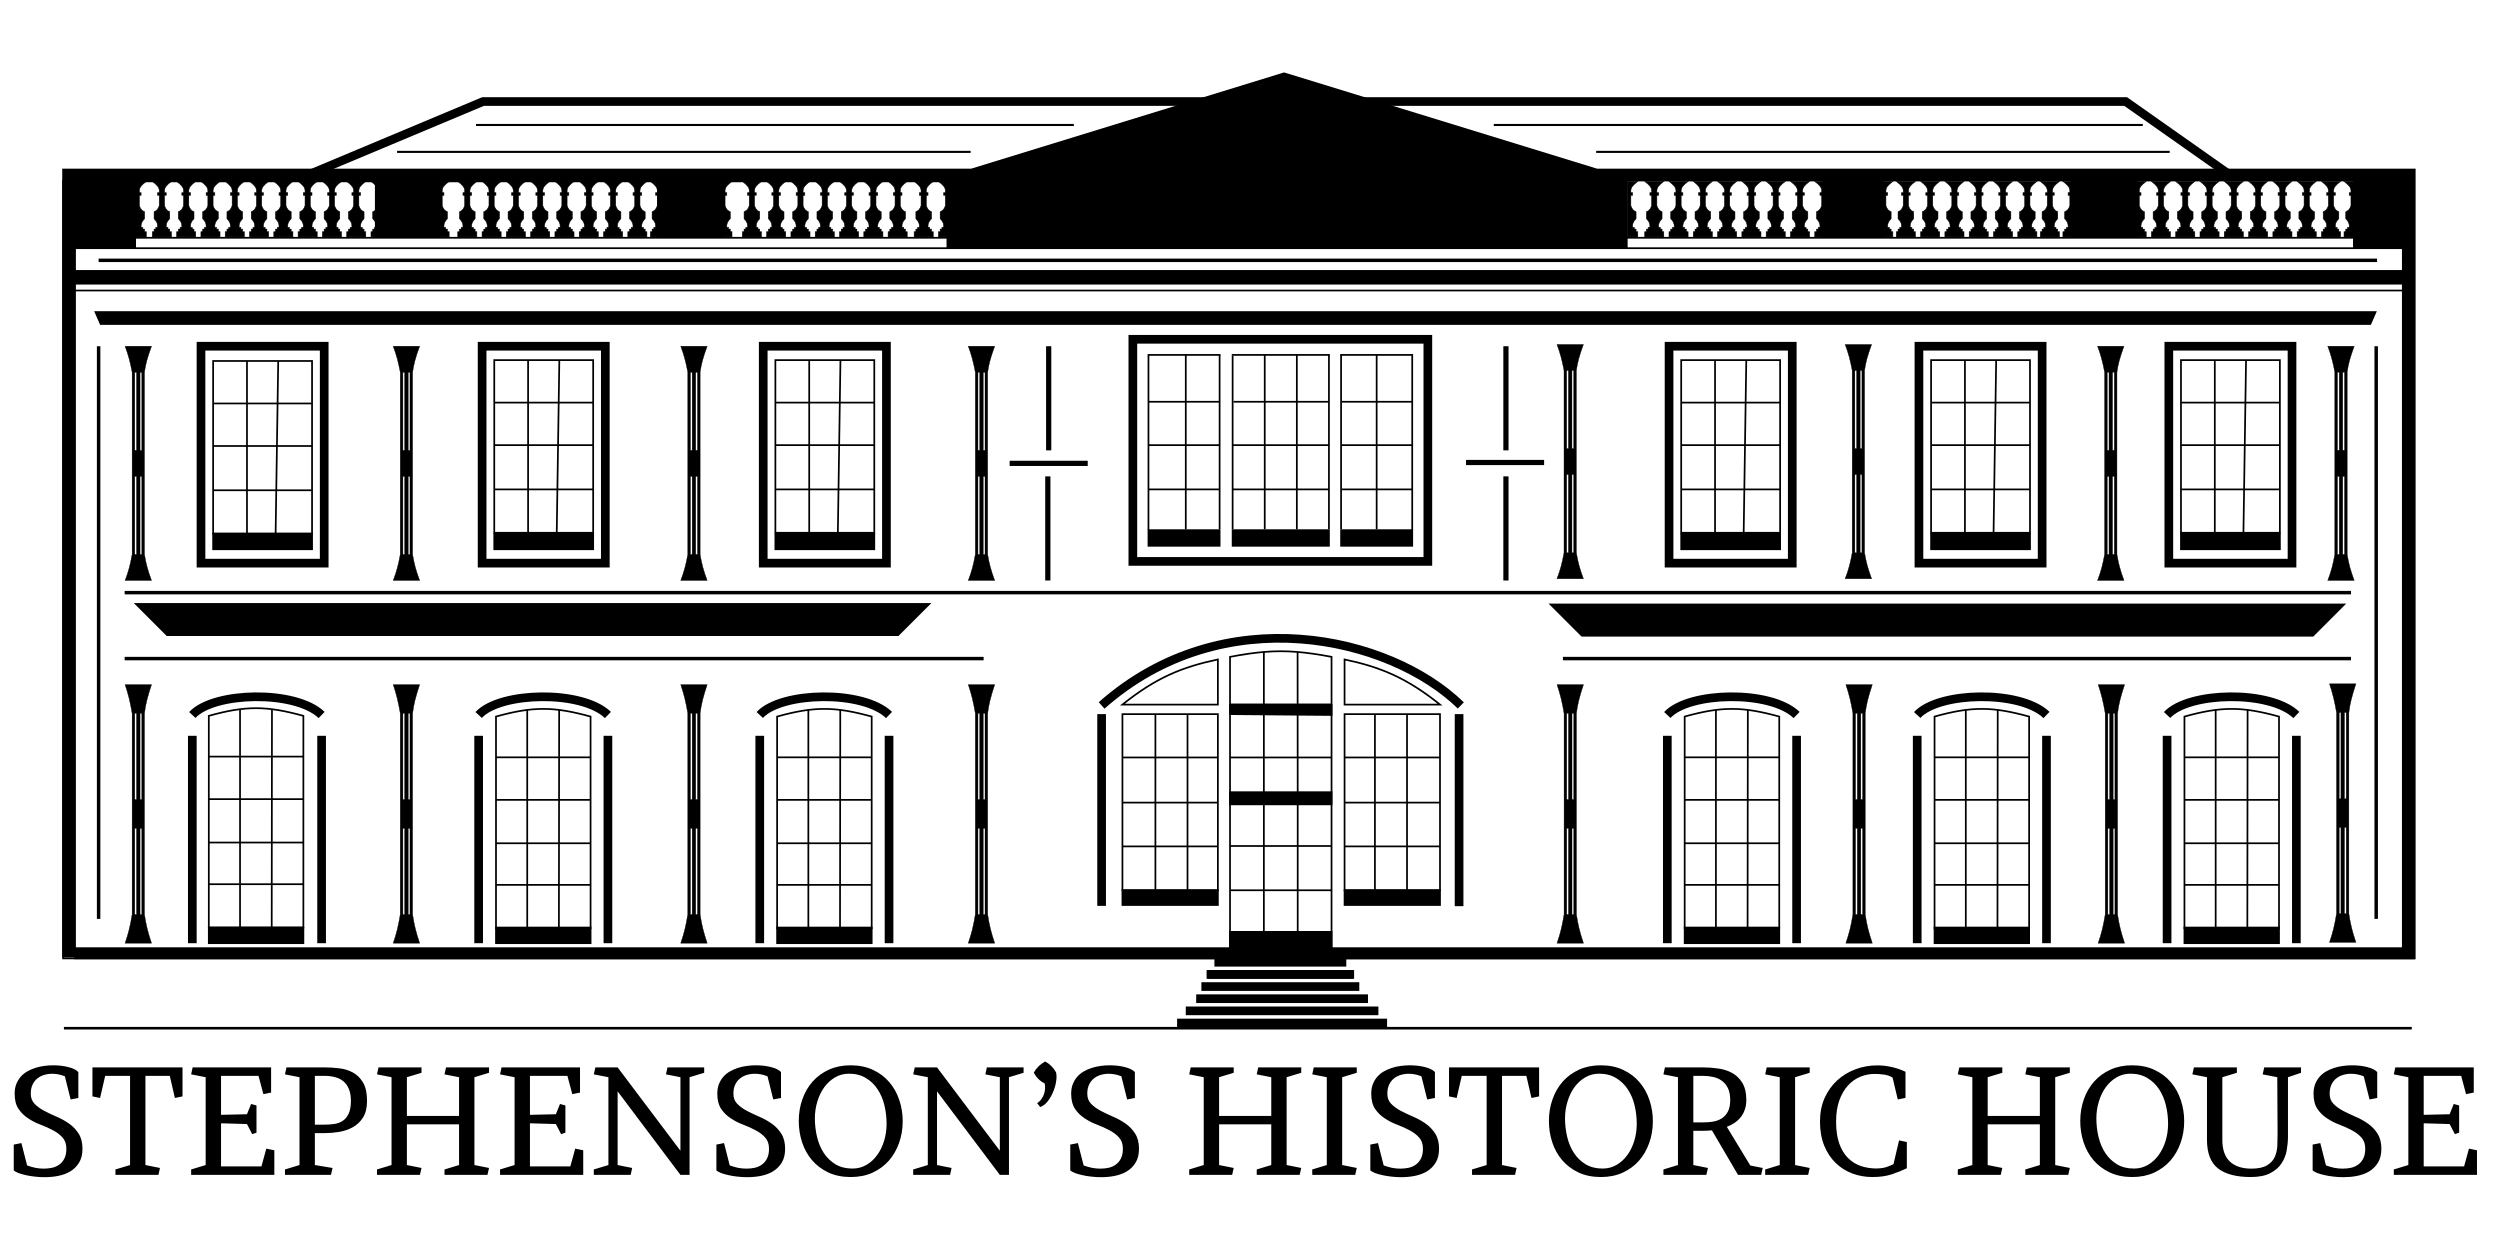 <svg width="1466" height="731" viewBox="0 0 1466 731" fill="none" xmlns="http://www.w3.org/2000/svg">
<g clip-path="url(#clip0_8_83)">
<path d="M283.22 59.551L182.479 101.78H1306.5L1246.5 59.551H283.22Z" stroke="black" stroke-width="5.088"/>
<path d="M936.459 99.426L753 43L569.541 99.426H936.459Z" fill="black"/>
<path d="M936.459 99.426H1376.21H1396.13H1416V562H37V175.166V166.525V99.426H569.541M936.459 99.426L753 43L569.541 99.426M936.459 99.426H569.541" stroke="black" stroke-width="1.018"/>
<path d="M182.988 211.679H124.986V312.928H182.988V211.679Z" stroke="black" stroke-width="1.018"/>
<path d="M144.829 211.679V312.928M163.146 211.679L161.619 312.928M124.986 236.609H182.988M124.986 261.54H182.988M124.986 287.488H182.988" stroke="black" stroke-width="1.018"/>
<path d="M347.836 211.17H289.834V312.419H347.836V211.17Z" stroke="black" stroke-width="1.018"/>
<path d="M309.677 211.17V312.419M327.993 211.17L326.467 312.419M289.834 236.101H347.836M289.834 261.031H347.836M289.834 286.979H347.836" stroke="black" stroke-width="1.018"/>
<path d="M512.684 211.17H454.682V312.419H512.684V211.17Z" stroke="black" stroke-width="1.018"/>
<path d="M474.524 211.17V312.419M492.841 211.17L491.314 312.419M454.682 236.101H512.684M454.682 261.031H512.684M454.682 286.979H512.684" stroke="black" stroke-width="1.018"/>
<path d="M1043.86 211.17H985.857V312.419H1043.86V211.17Z" stroke="black" stroke-width="1.018"/>
<path d="M1005.7 211.17V312.419M1024.02 211.17L1022.49 312.419M985.857 236.101H1043.86M985.857 261.031H1043.86M985.857 286.979H1043.86" stroke="black" stroke-width="1.018"/>
<path d="M1336.92 211.17H1278.92V312.419H1336.92V211.17Z" stroke="black" stroke-width="1.018"/>
<path d="M1298.76 211.17V312.419M1317.08 211.17L1315.55 312.419M1278.92 236.101H1336.92M1278.92 261.031H1336.92M1278.92 286.979H1336.92" stroke="black" stroke-width="1.018"/>
<path d="M1190.39 211.17H1132.39V312.419H1190.39V211.17Z" stroke="black" stroke-width="1.018"/>
<path d="M1152.23 211.17V312.419M1170.55 211.17L1169.02 312.419M1132.39 236.101H1190.39M1132.39 261.031H1190.39M1132.39 286.979H1190.39" stroke="black" stroke-width="1.018"/>
<path d="M673.461 310.893V208.117H715.69M828.133 310.893V208.117H785.903M722.305 208.117H779.798" stroke="black" stroke-width="1.018"/>
<path d="M715.182 208.117V310.384" stroke="black" stroke-width="1.018"/>
<path d="M722.813 208.626V310.384" stroke="black" stroke-width="1.018"/>
<path d="M779.289 208.117V235.592M779.289 310.384V235.592M786.412 208.117V310.384M673.461 235.592H715.182M673.461 261.031H715.182M715.182 286.979H673.461M695.339 208.117V310.384M723.322 235.592H779.289" stroke="black" stroke-width="1.018"/>
<path d="M741.639 208.117V310.384M760.464 208.117V310.384M722.813 261.031H779.289M722.813 286.979H779.289M807.272 208.117V310.384M786.921 235.592H828.133M786.921 261.031H828.133M786.921 286.979H828.133" stroke="black" stroke-width="1.018"/>
<path d="M122.442 518.479H177.9M122.442 494.057H177.9M122.442 468.617H177.9M122.442 443.687H177.9M140.759 543.918H122.442V419.773C144.105 413.756 156.238 413.811 177.9 419.773V543.918H159.33M140.759 543.918V415.879M140.759 543.918H159.33M159.33 543.918L159.48 415.879" stroke="black" stroke-width="1.018"/>
<path d="M455.699 518.9H511.157M455.699 494.479H511.157M455.699 469.039H511.157M455.699 444.108H511.157M474.016 544.34H455.699V420.195C477.362 414.178 489.495 414.233 511.157 420.195V544.34H492.586M474.016 544.34V416.301M474.016 544.34H492.586M492.586 544.34L492.737 416.301" stroke="black" stroke-width="1.018"/>
<path d="M1280.96 518.9H1336.41M1280.96 494.479H1336.41M1280.96 469.039H1336.41M1280.96 444.108H1336.41M1299.27 544.34H1280.96V420.195C1302.62 414.178 1314.75 414.233 1336.41 420.195V544.34H1317.84M1299.27 544.34V416.301M1299.27 544.34H1317.84M1317.84 544.34L1317.99 416.301" stroke="black" stroke-width="1.018"/>
<path d="M987.893 518.9H1043.35M987.893 494.479H1043.35M987.893 469.039H1043.35M987.893 444.108H1043.35M1006.21 544.34H987.893V420.195C1009.56 414.178 1021.69 414.233 1043.35 420.195V544.34H1024.78M1006.21 544.34V416.301M1006.21 544.34H1024.78M1024.78 544.34L1024.93 416.301" stroke="black" stroke-width="1.018"/>
<path d="M1134.42 518.9H1189.88M1134.42 494.479H1189.88M1134.42 469.039H1189.88M1134.42 444.108H1189.88M1152.74 544.34H1134.42V420.195C1156.09 414.178 1168.22 414.233 1189.88 420.195V544.34H1171.31M1152.74 544.34V416.301M1152.74 544.34H1171.31M1171.31 544.34L1171.46 416.301" stroke="black" stroke-width="1.018"/>
<path d="M290.852 518.9H346.31M290.852 494.479H346.31M290.852 469.039H346.31M290.852 444.108H346.31M309.168 544.34H290.852V420.195C312.515 414.178 324.647 414.233 346.31 420.195V544.34H327.739M309.168 544.34V416.301M309.168 544.34H327.739M327.739 544.34L327.889 416.301" stroke="black" stroke-width="1.018"/>
<path d="M780.815 413.159V385.176C773.351 383.773 766.939 382.818 760.904 382.314M780.815 413.159H721.287M780.815 413.159V444.195M721.287 413.159V385.176C728.724 383.771 735.115 382.818 741.13 382.314M721.287 413.159V444.195M721.287 444.195H780.815M721.287 444.195V470.652M780.815 444.195V470.652M721.287 470.652V496.092M721.287 470.652H741.13M780.815 470.652V496.092M780.815 470.652H760.973M780.815 496.092H721.287M780.815 496.092V522.04M721.287 496.092V522.04M721.287 522.04H780.815M721.287 522.04V546.462M780.815 522.04V546.462M780.815 546.462V555.62H721.287V546.462M780.815 546.462H760.973M721.287 546.462H741.13M741.13 546.462V470.652M741.13 546.462H760.973M741.13 470.652H760.973M741.13 470.652V382.314M760.973 546.462V470.652M760.973 470.652L760.904 382.314M741.13 382.314C747.88 381.749 754.157 381.75 760.904 382.314M714.164 444.195V418.756H696.356M714.164 444.195H658.197M714.164 444.195V470.652M658.197 444.195V418.756H677.531M658.197 444.195V470.652M714.164 470.652V496.346M714.164 470.652H686.181H658.197M658.197 470.652V496.346M714.164 496.346V522.04H696.356M714.164 496.346H658.197M658.197 496.346V522.04H677.531M696.356 522.04V418.756M696.356 522.04H677.531M696.356 418.756H677.531M677.531 522.04V418.756M788.447 444.195V418.756H806.255M788.447 444.195H844.414M788.447 444.195V470.652M844.414 444.195V418.756H825.08M844.414 444.195V470.652M788.447 470.652V496.346M788.447 470.652H816.431H844.414M844.414 470.652V496.346M788.447 496.346V522.04H806.255M788.447 496.346H844.414M844.414 496.346V522.04H825.08M806.255 522.04V418.756M806.255 522.04H825.08M806.255 418.756H825.08M825.08 522.04V418.756M714.164 386.702C693.154 391.16 677.985 397.32 658.197 413.159H714.164V386.702ZM788.447 386.702C809.457 391.16 824.626 397.32 844.414 413.159H788.447V386.702Z" stroke="black" stroke-width="1.018"/>
<path d="M220.359 106.359V139.431H257.547V106.359H220.359Z" fill="black"/>
<path d="M385.923 106.359V139.431H423.111V106.359H385.923Z" fill="black"/>
<path d="M570.845 106.359V99.745H37.475V106.359H43.588H79.248H220.359H257.547H385.923H423.111H555.562H570.845Z" fill="black"/>
<path d="M79.248 139.431V106.359H43.588V145.536H79.248V139.431Z" fill="black"/>
<path d="M570.845 99.745V106.359H555.562V139.431V145.536H953.934V139.431V105.851H937.123V99.745H570.845Z" fill="black"/>
<path d="M937.123 99.745V105.851H953.934H1069.06H1104.21H1214.76H1252.97H1380.32H1415.47V99.745H937.123Z" fill="black"/>
<path d="M1214.76 105.851V139.431H1252.97V105.851H1214.76Z" fill="black"/>
<path d="M1069.06 105.851V139.431H1104.21V105.851H1069.06Z" fill="black"/>
<path d="M1415.47 105.851H1380.32V139.431V145.536H1415.47V105.851Z" fill="black"/>
<path d="M570.845 99.745V106.359H555.562M570.845 99.745H37.475V106.359H43.588M570.845 99.745H937.123M79.248 139.431V106.359M79.248 139.431V145.536M79.248 139.431H220.359M555.562 139.431V106.359M555.562 139.431V145.536M555.562 139.431H423.111M555.562 106.359H423.111M79.248 106.359H220.359M79.248 106.359H43.588M79.248 106.359V145.536M79.248 145.536H555.562M79.248 145.536H43.588V106.359M555.562 145.536H953.934M937.123 99.745V105.851H953.934M937.123 99.745H1415.47V105.851M1415.47 105.851H1380.32M1415.47 105.851V145.536H1380.32M1380.32 105.851V139.431M1380.32 105.851H1252.97M1380.32 105.851V145.536M953.934 105.851V139.431M953.934 105.851H1069.06M1380.32 139.431V145.536M1380.32 139.431H1252.97M953.934 139.431H1069.06M953.934 139.431V145.536M953.934 145.536H1166.87H1380.32M1069.06 105.851V139.431M1069.06 105.851H1104.21M1069.06 139.431H1104.21M1104.21 105.851V139.431M1104.21 105.851H1214.76M1104.21 139.431H1214.76M1214.76 105.851V139.431M1214.76 105.851H1252.97M1214.76 139.431H1252.97M1252.97 105.851V139.431M220.359 106.359V139.431M220.359 106.359H257.547M220.359 139.431H257.547M257.547 106.359V139.431M257.547 106.359H385.923M257.547 139.431H385.923M385.923 106.359V139.431M385.923 106.359H423.111M385.923 139.431H423.111M423.111 106.359V139.431" stroke="black" stroke-width="1.018"/>
<path d="M93.406 111.447C93.174 109.892 92.542 108.86 89.336 106.359H100.529C97.324 108.86 96.691 109.892 96.459 111.447V112.974H97.477V114.5H96.459V120.605C97.194 122.708 97.866 123.476 99.512 124.167V128.237C97.69 130.123 97.379 131.25 97.477 133.325H98.494V134.343H99.512V135.869H100.529V138.922H89.336V135.869H90.353V134.343H91.371V133.325H92.389C92.486 131.25 92.175 130.123 90.353 128.237V124.167C91.999 123.476 92.671 122.708 93.406 120.605V114.5H92.389V112.974H93.406V111.447Z" fill="black" stroke="black" stroke-width="0.305"/>
<path d="M272.5 111.447C272.268 109.892 271.635 108.86 268.43 106.359H279.623C276.417 108.86 275.785 109.892 275.553 111.447V112.974H276.57V114.5H275.553V120.605C276.288 122.708 276.96 123.476 278.605 124.167V128.237C276.784 130.123 276.473 131.25 276.57 133.325H277.588V134.343H278.605V135.869H279.623V138.922H268.43V135.869H269.447V134.343H270.465V133.325H271.482C271.58 131.25 271.269 130.123 269.447 128.237V124.167C271.093 123.476 271.765 122.708 272.5 120.605V114.5H271.482V112.974H272.5V111.447Z" fill="black" stroke="black" stroke-width="0.305"/>
<path d="M439.383 111.447C439.15 109.892 438.518 108.86 435.312 106.359H446.506C443.3 108.86 442.668 109.892 442.436 111.447V112.974H443.453V114.5H442.436V120.605C443.171 122.708 443.842 123.476 445.488 124.167V128.237C443.667 130.123 443.356 131.25 443.453 133.325H444.471V134.343H445.488V135.869H446.506V138.922H435.312V135.869H436.33V134.343H437.348V133.325H438.365C438.462 131.25 438.151 130.123 436.33 128.237V124.167C437.976 123.476 438.647 122.708 439.383 120.605V114.5H438.365V112.974H439.383V111.447Z" fill="black" stroke="black" stroke-width="0.305"/>
<path d="M453.629 111.447C453.397 109.892 452.764 108.86 449.559 106.359H460.752C457.546 108.86 456.914 109.892 456.682 111.447V112.974H457.699V114.5H456.682V120.605C457.417 122.708 458.089 123.476 459.734 124.167V128.237C457.913 130.123 457.602 131.25 457.699 133.325H458.717V134.343H459.734V135.869H460.752V138.922H449.559V135.869H450.576V134.343H451.594V133.325H452.611C452.708 131.25 452.397 130.123 450.576 128.237V124.167C452.222 123.476 452.894 122.708 453.629 120.605V114.5H452.611V112.974H453.629V111.447Z" fill="black" stroke="black" stroke-width="0.305"/>
<path d="M467.875 111.447C467.643 109.892 467.01 108.86 463.805 106.359H474.998C471.792 108.86 471.16 109.892 470.928 111.447V112.974H471.945V114.5H470.928V120.605C471.663 122.708 472.335 123.476 473.98 124.167V128.237C472.159 130.123 471.848 131.25 471.945 133.325H472.963V134.343H473.98V135.869H474.998V138.922H463.805V135.869H464.822V134.343H465.84V133.325H466.857C466.955 131.25 466.644 130.123 464.822 128.237V124.167C466.468 123.476 467.14 122.708 467.875 120.605V114.5H466.857V112.974H467.875V111.447Z" fill="black" stroke="black" stroke-width="0.305"/>
<path d="M482.121 111.447C481.889 109.892 481.256 108.86 478.051 106.359H489.244C486.038 108.86 485.406 109.892 485.174 111.447V112.974H486.191V114.5H485.174V120.605C485.909 122.708 486.581 123.476 488.227 124.167V128.237C486.405 130.123 486.094 131.25 486.191 133.325H487.209V134.343H488.227V135.869H489.244V138.922H478.051V135.869H479.068V134.343H480.086V133.325H481.104C481.201 131.25 480.89 130.123 479.068 128.237V124.167C480.714 123.476 481.386 122.708 482.121 120.605V114.5H481.104V112.974H482.121V111.447Z" fill="black" stroke="black" stroke-width="0.305"/>
<path d="M496.367 111.447C496.135 109.892 495.503 108.86 492.297 106.359H503.49C500.285 108.86 499.652 109.892 499.42 111.447V112.974H500.438V114.5H499.42V120.605C500.155 122.708 500.827 123.476 502.473 124.167V128.237C500.651 130.123 500.34 131.25 500.438 133.325H501.455V134.343H502.473V135.869H503.49V138.922H492.297V135.869H493.314V134.343H494.332V133.325H495.35C495.447 131.25 495.136 130.123 493.314 128.237V124.167C494.96 123.476 495.632 122.708 496.367 120.605V114.5H495.35V112.974H496.367V111.447Z" fill="black" stroke="black" stroke-width="0.305"/>
<path d="M510.613 111.447C510.381 109.892 509.749 108.86 506.543 106.359H517.736C514.531 108.86 513.898 109.892 513.666 111.447V112.974H514.684V114.5H513.666V120.605C514.401 122.708 515.073 123.476 516.719 124.167V128.237C514.897 130.123 514.586 131.25 514.684 133.325H515.701V134.343H516.719V135.869H517.736V138.922H506.543V135.869H507.561V134.343H508.578V133.325H509.596C509.693 131.25 509.382 130.123 507.561 128.237V124.167C509.206 123.476 509.878 122.708 510.613 120.605V114.5H509.596V112.974H510.613V111.447Z" fill="black" stroke="black" stroke-width="0.305"/>
<path d="M524.859 111.447C524.627 109.892 523.995 108.86 520.789 106.359H531.982C528.777 108.86 528.144 109.892 527.912 111.447V112.974H528.93V114.5H527.912V120.605C528.647 122.708 529.319 123.476 530.965 124.167V128.237C529.144 130.123 528.833 131.25 528.93 133.325H529.947V134.343H530.965V135.869H531.982V138.922H520.789V135.869H521.807V134.343H522.824V133.325H523.842C523.939 131.25 523.628 130.123 521.807 128.237V124.167C523.452 123.476 524.124 122.708 524.859 120.605V114.5H523.842V112.974H524.859V111.447Z" fill="black" stroke="black" stroke-width="0.305"/>
<path d="M540.123 111.447C539.891 109.892 539.258 108.86 536.053 106.359H547.246C544.04 108.86 543.408 109.892 543.176 111.447V112.974H544.193V114.5H543.176V120.605C543.911 122.708 544.583 123.476 546.229 124.167V128.237C544.407 130.123 544.096 131.25 544.193 133.325H545.211V134.343H546.229V135.869H547.246V138.922H536.053V135.869H537.07V134.343H538.088V133.325H539.105C539.203 131.25 538.892 130.123 537.07 128.237V124.167C538.716 123.476 539.388 122.708 540.123 120.605V114.5H539.105V112.974H540.123V111.447Z" fill="black" stroke="black" stroke-width="0.305"/>
<path d="M968.523 111.447C968.291 109.892 967.659 108.86 964.453 106.359H975.646C972.441 108.86 971.808 109.892 971.576 111.447V112.974H972.594V114.5H971.576V120.605C972.312 122.708 972.983 123.476 974.629 124.167V128.237C972.808 130.123 972.497 131.25 972.594 133.325H973.611V134.343H974.629V135.869H975.646V138.922H964.453V135.869H965.471V134.343H966.488V133.325H967.506C967.603 131.25 967.292 130.123 965.471 128.237V124.167C967.117 123.476 967.788 122.708 968.523 120.605V114.5H967.506V112.974H968.523V111.447Z" fill="black" stroke="black" stroke-width="0.305"/>
<path d="M982.77 111.447C982.537 109.892 981.905 108.86 978.699 106.359H989.893C986.687 108.86 986.055 109.892 985.822 111.447V112.974H986.84V114.5H985.822V120.605C986.558 122.708 987.229 123.476 988.875 124.167V128.237C987.054 130.123 986.743 131.25 986.84 133.325H987.857V134.343H988.875V135.869H989.893V138.922H978.699V135.869H979.717V134.343H980.734V133.325H981.752C981.849 131.25 981.538 130.123 979.717 128.237V124.167C981.363 123.476 982.034 122.708 982.77 120.605V114.5H981.752V112.974H982.77V111.447Z" fill="black" stroke="black" stroke-width="0.305"/>
<path d="M997.016 111.447C996.783 109.892 996.151 108.86 992.945 106.359H1004.14C1000.93 108.86 1000.3 109.892 1000.07 111.447V112.974H1001.09V114.5H1000.07V120.605C1000.8 122.708 1001.48 123.476 1003.12 124.167V128.237C1001.3 130.123 1000.99 131.25 1001.09 133.325H1002.1V134.343H1003.12V135.869H1004.14V138.922H992.945V135.869H993.963V134.343H994.98V133.325H995.998C996.095 131.25 995.784 130.123 993.963 128.237V124.167C995.609 123.476 996.28 122.708 997.016 120.605V114.5H995.998V112.974H997.016V111.447Z" fill="black" stroke="black" stroke-width="0.305"/>
<path d="M1011.26 111.447C1011.03 109.892 1010.4 108.86 1007.19 106.359H1018.38C1015.18 108.86 1014.55 109.892 1014.31 111.447V112.974H1015.33V114.5H1014.31V120.605C1015.05 122.708 1015.72 123.476 1017.37 124.167V128.237C1015.55 130.123 1015.23 131.25 1015.33 133.325H1016.35V134.343H1017.37V135.869H1018.38V138.922H1007.19V135.869H1008.21V134.343H1009.23V133.325H1010.24C1010.34 131.25 1010.03 130.123 1008.21 128.237V124.167C1009.85 123.476 1010.53 122.708 1011.26 120.605V114.5H1010.24V112.974H1011.26V111.447Z" fill="black" stroke="black" stroke-width="0.305"/>
<path d="M1025.51 111.447C1025.28 109.892 1024.64 108.86 1021.44 106.359H1032.63C1029.43 108.86 1028.79 109.892 1028.56 111.447V112.974H1029.58V114.5H1028.56V120.605C1029.3 122.708 1029.97 123.476 1031.61 124.167V128.237C1029.79 130.123 1029.48 131.25 1029.58 133.325H1030.6V134.343H1031.61V135.869H1032.63V138.922H1021.44V135.869H1022.46V134.343H1023.47V133.325H1024.49C1024.59 131.25 1024.28 130.123 1022.46 128.237V124.167C1024.1 123.476 1024.77 122.708 1025.51 120.605V114.5H1024.49V112.974H1025.51V111.447Z" fill="black" stroke="black" stroke-width="0.305"/>
<path d="M1039.75 111.447C1039.52 109.892 1038.89 108.86 1035.68 106.359H1046.88C1043.67 108.86 1043.04 109.892 1042.81 111.447V112.974H1043.82V114.5H1042.81V120.605C1043.54 122.708 1044.21 123.476 1045.86 124.167V128.237C1044.04 130.123 1043.73 131.25 1043.82 133.325H1044.84V134.343H1045.86V135.869H1046.88V138.922H1035.68V135.869H1036.7V134.343H1037.72V133.325H1038.74C1038.83 131.25 1038.52 130.123 1036.7 128.237V124.167C1038.35 123.476 1039.02 122.708 1039.75 120.605V114.5H1038.74V112.974H1039.75V111.447Z" fill="black" stroke="black" stroke-width="0.305"/>
<path d="M1054 111.447C1053.77 109.892 1053.14 108.86 1049.93 106.359H1061.12C1057.92 108.86 1057.29 109.892 1057.05 111.447V112.974H1058.07V114.5H1057.05V120.605C1057.79 122.708 1058.46 123.476 1060.11 124.167V128.237C1058.28 130.123 1057.97 131.25 1058.07 133.325H1059.09V134.343H1060.11V135.869H1061.12V138.922H1049.93V135.869H1050.95V134.343H1051.96V133.325H1052.98C1053.08 131.25 1052.77 130.123 1050.95 128.237V124.167C1052.59 123.476 1053.26 122.708 1054 120.605V114.5H1052.98V112.974H1054V111.447Z" fill="black" stroke="black" stroke-width="0.305"/>
<path d="M1116.07 111.447C1115.84 109.892 1115.21 108.86 1112 106.359H1123.2C1119.99 108.86 1119.36 109.892 1119.12 111.447V112.974H1120.14V114.5H1119.12V120.605C1119.86 122.708 1120.53 123.476 1122.18 124.167V128.237C1120.36 130.123 1120.05 131.25 1120.14 133.325H1121.16V134.343H1122.18V135.869H1123.2V138.922H1112V135.869H1113.02V134.343H1114.04V133.325H1115.05C1115.15 131.25 1114.84 130.123 1113.02 128.237V124.167C1114.67 123.476 1115.34 122.708 1116.07 120.605V114.5H1115.05V112.974H1116.07V111.447Z" fill="black" stroke="black" stroke-width="0.305"/>
<path d="M1265.66 111.447C1265.42 109.892 1264.79 108.86 1261.59 106.359H1272.78C1269.57 108.86 1268.94 109.892 1268.71 111.447V112.974H1269.73V114.5H1268.71V120.605C1269.44 122.708 1270.12 123.476 1271.76 124.167V128.237C1269.94 130.123 1269.63 131.25 1269.73 133.325H1270.74V134.343H1271.76V135.869H1272.78V138.922H1261.59V135.869H1262.6V134.343H1263.62V133.325H1264.64C1264.74 131.25 1264.42 130.123 1262.6 128.237V124.167C1264.25 123.476 1264.92 122.708 1265.66 120.605V114.5H1264.64V112.974H1265.66V111.447Z" fill="black" stroke="black" stroke-width="0.305"/>
<path d="M1279.9 111.447C1279.67 109.892 1279.04 108.86 1275.83 106.359H1287.03C1283.82 108.86 1283.19 109.892 1282.96 111.447V112.974H1283.97V114.5H1282.96V120.605C1283.69 122.708 1284.36 123.476 1286.01 124.167V128.237C1284.19 130.123 1283.88 131.25 1283.97 133.325H1284.99V134.343H1286.01V135.869H1287.03V138.922H1275.83V135.869H1276.85V134.343H1277.87V133.325H1278.88C1278.98 131.25 1278.67 130.123 1276.85 128.237V124.167C1278.5 123.476 1279.17 122.708 1279.9 120.605V114.5H1278.88V112.974H1279.9V111.447Z" fill="black" stroke="black" stroke-width="0.305"/>
<path d="M1294.15 111.447C1293.92 109.892 1293.28 108.86 1290.08 106.359H1301.27C1298.07 108.86 1297.43 109.892 1297.2 111.447V112.974H1298.22V114.5H1297.2V120.605C1297.94 122.708 1298.61 123.476 1300.25 124.167V128.237C1298.43 130.123 1298.12 131.25 1298.22 133.325H1299.24V134.343H1300.25V135.869H1301.27V138.922H1290.08V135.869H1291.1V134.343H1292.11V133.325H1293.13C1293.23 131.25 1292.92 130.123 1291.1 128.237V124.167C1292.74 123.476 1293.41 122.708 1294.15 120.605V114.5H1293.13V112.974H1294.15V111.447Z" fill="black" stroke="black" stroke-width="0.305"/>
<path d="M1308.39 111.447C1308.16 109.892 1307.53 108.86 1304.32 106.359H1315.52C1312.31 108.86 1311.68 109.892 1311.45 111.447V112.974H1312.46V114.5H1311.45V120.605C1312.18 122.708 1312.85 123.476 1314.5 124.167V128.237C1312.68 130.123 1312.37 131.25 1312.46 133.325H1313.48V134.343H1314.5V135.869H1315.52V138.922H1304.32V135.869H1305.34V134.343H1306.36V133.325H1307.38C1307.47 131.25 1307.16 130.123 1305.34 128.237V124.167C1306.99 123.476 1307.66 122.708 1308.39 120.605V114.5H1307.38V112.974H1308.39V111.447Z" fill="black" stroke="black" stroke-width="0.305"/>
<path d="M1322.64 111.447C1322.41 109.892 1321.78 108.86 1318.57 106.359H1329.76C1326.56 108.86 1325.93 109.892 1325.69 111.447V112.974H1326.71V114.5H1325.69V120.605C1326.43 122.708 1327.1 123.476 1328.75 124.167V128.237C1326.92 130.123 1326.61 131.25 1326.71 133.325H1327.73V134.343H1328.75V135.869H1329.76V138.922H1318.57V135.869H1319.59V134.343H1320.61V133.325H1321.62C1321.72 131.25 1321.41 130.123 1319.59 128.237V124.167C1321.23 123.476 1321.91 122.708 1322.64 120.605V114.5H1321.62V112.974H1322.64V111.447Z" fill="black" stroke="black" stroke-width="0.305"/>
<path d="M1336.89 111.447C1336.65 109.892 1336.02 108.86 1332.82 106.359H1344.01C1340.8 108.86 1340.17 109.892 1339.94 111.447V112.974H1340.96V114.5H1339.94V120.605C1340.67 122.708 1341.35 123.476 1342.99 124.167V128.237C1341.17 130.123 1340.86 131.25 1340.96 133.325H1341.97V134.343H1342.99V135.869H1344.01V138.922H1332.82V135.869H1333.83V134.343H1334.85V133.325H1335.87C1335.97 131.25 1335.66 130.123 1333.83 128.237V124.167C1335.48 123.476 1336.15 122.708 1336.89 120.605V114.5H1335.87V112.974H1336.89V111.447Z" fill="black" stroke="black" stroke-width="0.305"/>
<path d="M1351.13 111.447C1350.9 109.892 1350.27 108.86 1347.06 106.359H1358.26C1355.05 108.86 1354.42 109.892 1354.19 111.447V112.974H1355.2V114.5H1354.19V120.605C1354.92 122.708 1355.59 123.476 1357.24 124.167V128.237C1355.42 130.123 1355.11 131.25 1355.2 133.325H1356.22V134.343H1357.24V135.869H1358.26V138.922H1347.06V135.869H1348.08V134.343H1349.1V133.325H1350.12C1350.21 131.25 1349.9 130.123 1348.08 128.237V124.167C1349.73 123.476 1350.4 122.708 1351.13 120.605V114.5H1350.12V112.974H1351.13V111.447Z" fill="black" stroke="black" stroke-width="0.305"/>
<path d="M1365.38 111.447C1365.15 109.892 1364.51 108.86 1361.31 106.359H1372.5C1369.3 108.86 1368.66 109.892 1368.43 111.447V112.974H1369.45V114.5H1368.43V120.605C1369.17 122.708 1369.84 123.476 1371.48 124.167V128.237C1369.66 130.123 1369.35 131.25 1369.45 133.325H1370.47V134.343H1371.48V135.869H1372.5V138.922H1361.31V135.869H1362.33V134.343H1363.34V133.325H1364.36C1364.46 131.25 1364.15 130.123 1362.33 128.237V124.167C1363.97 123.476 1364.64 122.708 1365.38 120.605V114.5H1364.36V112.974H1365.38V111.447Z" fill="black" stroke="black" stroke-width="0.305"/>
<path d="M1130.32 111.447C1130.09 109.892 1129.45 108.86 1126.25 106.359H1137.44C1134.24 108.86 1133.6 109.892 1133.37 111.447V112.974H1134.39V114.5H1133.37V120.605C1134.11 122.708 1134.78 123.476 1136.42 124.167V128.237C1134.6 130.123 1134.29 131.25 1134.39 133.325H1135.41V134.343H1136.42V135.869H1137.44V138.922H1126.25V135.869H1127.27V134.343H1128.28V133.325H1129.3C1129.4 131.25 1129.09 130.123 1127.27 128.237V124.167C1128.91 123.476 1129.58 122.708 1130.32 120.605V114.5H1129.3V112.974H1130.32V111.447Z" fill="black" stroke="black" stroke-width="0.305"/>
<path d="M1144.56 111.447C1144.33 109.892 1143.7 108.86 1140.49 106.359H1151.69C1148.48 108.86 1147.85 109.892 1147.62 111.447V112.974H1148.63V114.5H1147.62V120.605C1148.35 122.708 1149.02 123.476 1150.67 124.167V128.237C1148.85 130.123 1148.54 131.25 1148.63 133.325H1149.65V134.343H1150.67V135.869H1151.69V138.922H1140.49V135.869H1141.51V134.343H1142.53V133.325H1143.55C1143.64 131.25 1143.33 130.123 1141.51 128.237V124.167C1143.16 123.476 1143.83 122.708 1144.56 120.605V114.5H1143.55V112.974H1144.56V111.447Z" fill="black" stroke="black" stroke-width="0.305"/>
<path d="M1158.81 111.447C1158.58 109.892 1157.95 108.86 1154.74 106.359H1165.93C1162.73 108.86 1162.1 109.892 1161.86 111.447V112.974H1162.88V114.5H1161.86V120.605C1162.6 122.708 1163.27 123.476 1164.92 124.167V128.237C1163.09 130.123 1162.78 131.25 1162.88 133.325H1163.9V134.343H1164.92V135.869H1165.93V138.922H1154.74V135.869H1155.76V134.343H1156.78V133.325H1157.79C1157.89 131.25 1157.58 130.123 1155.76 128.237V124.167C1157.4 123.476 1158.08 122.708 1158.81 120.605V114.5H1157.79V112.974H1158.81V111.447Z" fill="black" stroke="black" stroke-width="0.305"/>
<path d="M1173.06 111.447C1172.82 109.892 1172.19 108.86 1168.99 106.359H1180.18C1176.97 108.86 1176.34 109.892 1176.11 111.447V112.974H1177.13V114.5H1176.11V120.605C1176.84 122.708 1177.52 123.476 1179.16 124.167V128.237C1177.34 130.123 1177.03 131.25 1177.13 133.325H1178.14V134.343H1179.16V135.869H1180.18V138.922H1168.99V135.869H1170V134.343H1171.02V133.325H1172.04C1172.14 131.25 1171.83 130.123 1170 128.237V124.167C1171.65 123.476 1172.32 122.708 1173.06 120.605V114.5H1172.04V112.974H1173.06V111.447Z" fill="black" stroke="black" stroke-width="0.305"/>
<path d="M1187.3 111.447C1187.07 109.892 1186.44 108.86 1183.23 106.359H1194.43C1191.22 108.86 1190.59 109.892 1190.36 111.447V112.974H1191.37V114.5H1190.36V120.605C1191.09 122.708 1191.76 123.476 1193.41 124.167V128.237C1191.59 130.123 1191.28 131.25 1191.37 133.325H1192.39V134.343H1193.41V135.869H1194.43V138.922H1183.23V135.869H1184.25V134.343H1185.27V133.325H1186.29C1186.38 131.25 1186.07 130.123 1184.25 128.237V124.167C1185.9 123.476 1186.57 122.708 1187.3 120.605V114.5H1186.29V112.974H1187.3V111.447Z" fill="black" stroke="black" stroke-width="0.305"/>
<path d="M1200.53 111.447C1200.3 109.892 1199.67 108.86 1196.46 106.359H1207.65C1204.45 108.86 1203.82 109.892 1203.58 111.447V112.974H1204.6V114.5H1203.58V120.605C1204.32 122.708 1204.99 123.476 1206.64 124.167V128.237C1204.82 130.123 1204.5 131.25 1204.6 133.325H1205.62V134.343H1206.64V135.869H1207.65V138.922H1196.46V135.869H1197.48V134.343H1198.5V133.325H1199.51C1199.61 131.25 1199.3 130.123 1197.48 128.237V124.167C1199.12 123.476 1199.8 122.708 1200.53 120.605V114.5H1199.51V112.974H1200.53V111.447Z" fill="black" stroke="black" stroke-width="0.305"/>
<path d="M286.746 111.447C286.514 109.892 285.881 108.86 282.676 106.359H293.869C290.663 108.86 290.031 109.892 289.799 111.447V112.974H290.816V114.5H289.799V120.605C290.534 122.708 291.206 123.476 292.852 124.167V128.237C291.03 130.123 290.719 131.25 290.816 133.325H291.834V134.343H292.852V135.869H293.869V138.922H282.676V135.869H283.693V134.343H284.711V133.325H285.729C285.826 131.25 285.515 130.123 283.693 128.237V124.167C285.339 123.476 286.011 122.708 286.746 120.605V114.5H285.729V112.974H286.746V111.447Z" fill="black" stroke="black" stroke-width="0.305"/>
<path d="M300.992 111.447C300.76 109.892 300.128 108.86 296.922 106.359H308.115C304.91 108.86 304.277 109.892 304.045 111.447V112.974H305.062V114.5H304.045V120.605C304.78 122.708 305.452 123.476 307.098 124.167V128.237C305.276 130.123 304.965 131.25 305.062 133.325H306.08V134.343H307.098V135.869H308.115V138.922H296.922V135.869H297.939V134.343H298.957V133.325H299.975C300.072 131.25 299.761 130.123 297.939 128.237V124.167C299.585 123.476 300.257 122.708 300.992 120.605V114.5H299.975V112.974H300.992V111.447Z" fill="black" stroke="black" stroke-width="0.305"/>
<path d="M315.238 111.447C315.006 109.892 314.374 108.86 311.168 106.359H322.361C319.156 108.86 318.523 109.892 318.291 111.447V112.974H319.309V114.5H318.291V120.605C319.026 122.708 319.698 123.476 321.344 124.167V128.237C319.522 130.123 319.211 131.25 319.309 133.325H320.326V134.343H321.344V135.869H322.361V138.922H311.168V135.869H312.186V134.343H313.203V133.325H314.221C314.318 131.25 314.007 130.123 312.186 128.237V124.167C313.831 123.476 314.503 122.708 315.238 120.605V114.5H314.221V112.974H315.238V111.447Z" fill="black" stroke="black" stroke-width="0.305"/>
<path d="M329.484 111.447C329.252 109.892 328.62 108.86 325.414 106.359H336.607C333.402 108.86 332.769 109.892 332.537 111.447V112.974H333.555V114.5H332.537V120.605C333.272 122.708 333.944 123.476 335.59 124.167V128.237C333.769 130.123 333.458 131.25 333.555 133.325H334.572V134.343H335.59V135.869H336.607V138.922H325.414V135.869H326.432V134.343H327.449V133.325H328.467C328.564 131.25 328.253 130.123 326.432 128.237V124.167C328.077 123.476 328.749 122.708 329.484 120.605V114.5H328.467V112.974H329.484V111.447Z" fill="black" stroke="black" stroke-width="0.305"/>
<path d="M343.73 111.447C343.498 109.892 342.866 108.86 339.66 106.359H350.854C347.648 108.86 347.016 109.892 346.783 111.447V112.974H347.801V114.5H346.783V120.605C347.519 122.708 348.19 123.476 349.836 124.167V128.237C348.015 130.123 347.704 131.25 347.801 133.325H348.818V134.343H349.836V135.869H350.854V138.922H339.66V135.869H340.678V134.343H341.695V133.325H342.713C342.81 131.25 342.499 130.123 340.678 128.237V124.167C342.324 123.476 342.995 122.708 343.73 120.605V114.5H342.713V112.974H343.73V111.447Z" fill="black" stroke="black" stroke-width="0.305"/>
<path d="M357.977 111.447C357.744 109.892 357.112 108.86 353.906 106.359H365.1C361.894 108.86 361.262 109.892 361.029 111.447V112.974H362.047V114.5H361.029V120.605C361.765 122.708 362.436 123.476 364.082 124.167V128.237C362.261 130.123 361.95 131.25 362.047 133.325H363.064V134.343H364.082V135.869H365.1V138.922H353.906V135.869H354.924V134.343H355.941V133.325H356.959C357.056 131.25 356.745 130.123 354.924 128.237V124.167C356.57 123.476 357.241 122.708 357.977 120.605V114.5H356.959V112.974H357.977V111.447Z" fill="black" stroke="black" stroke-width="0.305"/>
<path d="M372.223 111.447C371.99 109.892 371.358 108.86 368.152 106.359H379.346C376.14 108.86 375.508 109.892 375.275 111.447V112.974H376.293V114.5H375.275V120.605C376.011 122.708 376.682 123.476 378.328 124.167V128.237C376.507 130.123 376.196 131.25 376.293 133.325H377.311V134.343H378.328V135.869H379.346V138.922H368.152V135.869H369.17V134.343H370.188V133.325H371.205C371.302 131.25 370.991 130.123 369.17 128.237V124.167C370.816 123.476 371.487 122.708 372.223 120.605V114.5H371.205V112.974H372.223V111.447Z" fill="black" stroke="black" stroke-width="0.305"/>
<path d="M81.722 111.447C81.954 109.892 82.586 108.86 85.792 106.359H79.686V138.922H85.792V135.869H84.774V134.343H83.757V133.325H82.739C82.642 131.25 82.953 130.123 84.774 128.237V124.167C83.129 123.476 82.457 122.708 81.722 120.605V114.5H82.739V112.974H81.722V111.447Z" fill="black" stroke="black" stroke-width="0.305"/>
<path d="M259.307 111.447C259.539 109.892 260.171 108.86 263.377 106.359H257.271V138.922H263.377V135.869H262.359V134.343H261.342V133.325H260.324C260.227 131.25 260.538 130.123 262.359 128.237V124.167C260.714 123.476 260.042 122.708 259.307 120.605V114.5H260.324V112.974H259.307V111.447Z" fill="black" stroke="black" stroke-width="0.305"/>
<path d="M425.172 111.447C425.404 109.892 426.037 108.86 429.242 106.359H423.137V138.922H429.242V135.869H428.225V134.343H427.207V133.325H426.189C426.092 131.25 426.403 130.123 428.225 128.237V124.167C426.579 123.476 425.907 122.708 425.172 120.605V114.5H426.189V112.974H425.172V111.447Z" fill="black" stroke="black" stroke-width="0.305"/>
<path d="M956.33 111.447C956.562 109.892 957.195 108.86 960.4 106.359H954.295V138.922H960.4V135.869H959.383V134.343H958.365V133.325H957.348C957.251 131.25 957.561 130.123 959.383 128.237V124.167C957.737 123.476 957.065 122.708 956.33 120.605V114.5H957.348V112.974H956.33V111.447Z" fill="black" stroke="black" stroke-width="0.305"/>
<path d="M1105.9 111.447C1106.13 109.892 1106.76 108.86 1109.97 106.359H1103.86V138.922H1109.97V135.869H1108.95V134.343H1107.93V133.325H1106.91C1106.82 131.25 1107.13 130.123 1108.95 128.237V124.167C1107.3 123.476 1106.63 122.708 1105.9 120.605V114.5H1106.91V112.974H1105.9V111.447Z" fill="black" stroke="black" stroke-width="0.305"/>
<path d="M1254.46 111.447C1254.7 109.892 1255.33 108.86 1258.53 106.359H1252.43V138.922H1258.53V135.869H1257.52V134.343H1256.5V133.325H1255.48C1255.38 131.25 1255.69 130.123 1257.52 128.237V124.167C1255.87 123.476 1255.2 122.708 1254.46 120.605V114.5H1255.48V112.974H1254.46V111.447Z" fill="black" stroke="black" stroke-width="0.305"/>
<path d="M107.652 111.447C107.42 109.892 106.788 108.86 103.582 106.359H114.775C111.57 108.86 110.937 109.892 110.705 111.447V112.974H111.723V114.5H110.705V120.605C111.44 122.708 112.112 123.476 113.758 124.167V128.237C111.936 130.123 111.626 131.25 111.723 133.325H112.74V134.343H113.758V135.869H114.775V138.922H103.582V135.869H104.6V134.343H105.617V133.325H106.635C106.732 131.25 106.421 130.123 104.6 128.237V124.167C106.245 123.476 106.917 122.708 107.652 120.605V114.5H106.635V112.974H107.652V111.447Z" fill="black" stroke="black" stroke-width="0.305"/>
<path d="M121.898 111.447C121.666 109.892 121.034 108.86 117.828 106.359H129.021C125.816 108.86 125.183 109.892 124.951 111.447V112.974H125.969V114.5H124.951V120.605C125.687 122.708 126.358 123.476 128.004 124.167V128.237C126.183 130.123 125.872 131.25 125.969 133.325H126.986V134.343H128.004V135.869H129.021V138.922H117.828V135.869H118.846V134.343H119.863V133.325H120.881C120.978 131.25 120.667 130.123 118.846 128.237V124.167C120.492 123.476 121.163 122.708 121.898 120.605V114.5H120.881V112.974H121.898V111.447Z" fill="black" stroke="black" stroke-width="0.305"/>
<path d="M136.145 111.447C135.912 109.892 135.28 108.86 132.074 106.359H143.268C140.062 108.86 139.43 109.892 139.197 111.447V112.974H140.215V114.5H139.197V120.605C139.933 122.708 140.604 123.476 142.25 124.167V128.237C140.429 130.123 140.118 131.25 140.215 133.325H141.232V134.343H142.25V135.869H143.268V138.922H132.074V135.869H133.092V134.343H134.109V133.325H135.127C135.224 131.25 134.913 130.123 133.092 128.237V124.167C134.738 123.476 135.409 122.708 136.145 120.605V114.5H135.127V112.974H136.145V111.447Z" fill="black" stroke="black" stroke-width="0.305"/>
<path d="M150.391 111.447C150.158 109.892 149.526 108.86 146.32 106.359H157.514C154.308 108.86 153.676 109.892 153.443 111.447V112.974H154.461V114.5H153.443V120.605C154.179 122.708 154.85 123.476 156.496 124.167V128.237C154.675 130.123 154.364 131.25 154.461 133.325H155.479V134.343H156.496V135.869H157.514V138.922H146.32V135.869H147.338V134.343H148.355V133.325H149.373C149.47 131.25 149.159 130.123 147.338 128.237V124.167C148.984 123.476 149.655 122.708 150.391 120.605V114.5H149.373V112.974H150.391V111.447Z" fill="black" stroke="black" stroke-width="0.305"/>
<path d="M164.637 111.447C164.404 109.892 163.772 108.86 160.566 106.359H171.76C168.554 108.86 167.922 109.892 167.689 111.447V112.974H168.707V114.5H167.689V120.605C168.425 122.708 169.096 123.476 170.742 124.167V128.237C168.921 130.123 168.61 131.25 168.707 133.325H169.725V134.343H170.742V135.869H171.76V138.922H160.566V135.869H161.584V134.343H162.602V133.325H163.619C163.716 131.25 163.405 130.123 161.584 128.237V124.167C163.23 123.476 163.901 122.708 164.637 120.605V114.5H163.619V112.974H164.637V111.447Z" fill="black" stroke="black" stroke-width="0.305"/>
<path d="M178.883 111.447C178.65 109.892 178.018 108.86 174.812 106.359H186.006C182.8 108.86 182.168 109.892 181.936 111.447V112.974H182.953V114.5H181.936V120.605C182.671 122.708 183.342 123.476 184.988 124.167V128.237C183.167 130.123 182.856 131.25 182.953 133.325H183.971V134.343H184.988V135.869H186.006V138.922H174.812V135.869H175.83V134.343H176.848V133.325H177.865C177.962 131.25 177.651 130.123 175.83 128.237V124.167C177.476 123.476 178.147 122.708 178.883 120.605V114.5H177.865V112.974H178.883V111.447Z" fill="black" stroke="black" stroke-width="0.305"/>
<path d="M193.129 111.447C192.897 109.892 192.264 108.86 189.059 106.359H200.252C197.046 108.86 196.414 109.892 196.182 111.447V112.974H197.199V114.5H196.182V120.605C196.917 122.708 197.589 123.476 199.234 124.167V128.237C197.413 130.123 197.102 131.25 197.199 133.325H198.217V134.343H199.234V135.869H200.252V138.922H189.059V135.869H190.076V134.343H191.094V133.325H192.111C192.208 131.25 191.897 130.123 190.076 128.237V124.167C191.722 123.476 192.394 122.708 193.129 120.605V114.5H192.111V112.974H193.129V111.447Z" fill="black" stroke="black" stroke-width="0.305"/>
<path d="M207.375 111.447C207.143 109.892 206.51 108.86 203.305 106.359H214.498C211.292 108.86 210.66 109.892 210.428 111.447V112.974H211.445V114.5H210.428V120.605C211.163 122.708 211.835 123.476 213.48 124.167V128.237C211.659 130.123 211.348 131.25 211.445 133.325H212.463V134.343H213.48V135.869H214.498V138.922H203.305V135.869H204.322V134.343H205.34V133.325H206.357C206.455 131.25 206.144 130.123 204.322 128.237V124.167C205.968 123.476 206.64 122.708 207.375 120.605V114.5H206.357V112.974H207.375V111.447Z" fill="black" stroke="black" stroke-width="0.305"/>
<path d="M221.621 111.447C221.389 109.892 220.756 108.86 217.551 106.359H223.656V138.922H217.551V135.869H218.568V134.343H219.586V133.325H220.604C220.701 131.25 220.39 130.123 218.568 128.237V124.167C220.214 123.476 220.886 122.708 221.621 120.605V114.5H220.604V112.974H221.621V111.447Z" fill="black" stroke="black" stroke-width="0.305"/>
<path d="M385.451 111.447C385.219 109.892 384.587 108.86 381.381 106.359H387.486V138.922H381.381V135.869H382.398V134.343H383.416V133.325H384.434C384.531 131.25 384.22 130.123 382.398 128.237V124.167C384.044 123.476 384.716 122.708 385.451 120.605V114.5H384.434V112.974H385.451V111.447Z" fill="black" stroke="black" stroke-width="0.305"/>
<path d="M554.369 111.447C554.137 109.892 553.504 108.86 550.299 106.359H556.404V138.922H550.299V135.869H551.316V134.343H552.334V133.325H553.352C553.449 131.25 553.138 130.123 551.316 128.237V124.167C552.962 123.476 553.634 122.708 554.369 120.605V114.5H553.352V112.974H554.369V111.447Z" fill="black" stroke="black" stroke-width="0.305"/>
<path d="M1068.25 111.447C1068.01 109.892 1067.38 108.86 1064.18 106.359H1070.28V138.922H1064.18V135.869H1065.19V134.343H1066.21V133.325H1067.23C1067.33 131.25 1067.01 130.123 1065.19 128.237V124.167C1066.84 123.476 1067.51 122.708 1068.25 120.605V114.5H1067.23V112.974H1068.25V111.447Z" fill="black" stroke="black" stroke-width="0.305"/>
<path d="M1213.76 111.447C1213.53 109.892 1212.9 108.86 1209.69 106.359H1215.79V138.922H1209.69V135.869H1210.71V134.343H1211.72V133.325H1212.74C1212.84 131.25 1212.53 130.123 1210.71 128.237V124.167C1212.35 123.476 1213.02 122.708 1213.76 120.605V114.5H1212.74V112.974H1213.76V111.447Z" fill="black" stroke="black" stroke-width="0.305"/>
<path d="M1378.61 111.447C1378.38 109.892 1377.74 108.86 1374.54 106.359H1380.64V138.922H1374.54V135.869H1375.55V134.343H1376.57V133.325H1377.59C1377.69 131.25 1377.38 130.123 1375.55 128.237V124.167C1377.2 123.476 1377.87 122.708 1378.61 120.605V114.5H1377.59V112.974H1378.61V111.447Z" fill="black" stroke="black" stroke-width="0.305"/>
<path d="M1409.5 158.859H37.475V166.359H1409.5V158.859Z" fill="black" stroke="black"/>
<path d="M37.475 170.359H1409" stroke="black"/>
<path d="M44 561V106H37V561H44Z" fill="black" stroke="black"/>
<path d="M44 556H1415.5V562H44V556Z" fill="black" stroke="black"/>
<path d="M1409 549V146H1415.5V556H1409V549Z" fill="black" stroke="black"/>
<path d="M721.287 546.462H780.815V555.62L721.287 556.129V546.462Z" fill="black" stroke="black" stroke-width="1.018"/>
<path d="M714.164 522.04V530.689H658.197V522.04H714.164Z" fill="black"/>
<path d="M788.447 522.04V530.689H844.414V522.04H788.447Z" fill="black"/>
<path d="M721.287 464.547H780.815V471.67H721.287V464.547Z" fill="black"/>
<path d="M714.164 522.04V530.689H658.197V522.04H714.164Z" stroke="black" stroke-width="1.018"/>
<path d="M788.447 522.04V530.689H844.414V522.04H788.447Z" stroke="black" stroke-width="1.018"/>
<path d="M721.287 464.547H780.815V471.67H721.287V464.547Z" stroke="black" stroke-width="1.018"/>
<path d="M721.796 413.159H780.815V419.265L721.287 418.756V413.159H721.796Z" fill="black" stroke="black" stroke-width="1.018"/>
<path d="M645.986 413.668C717.217 350.578 814.904 372.965 856.625 413.668" stroke="black" stroke-width="5.088"/>
<path d="M645.986 418.756V531.198" stroke="black" stroke-width="5.088"/>
<path d="M855.607 418.756V531.368" stroke="black" stroke-width="5.088"/>
<path d="M722.813 320.051V310.893H779.289V320.051H722.813Z" fill="black" stroke="black" stroke-width="1.018"/>
<path d="M786.412 320.051V310.893H828.133V320.051H786.412Z" fill="black" stroke="black" stroke-width="1.018"/>
<path d="M715.182 320.051V310.893H673.461V320.051H715.182Z" fill="black" stroke="black" stroke-width="1.018"/>
<path fill-rule="evenodd" clip-rule="evenodd" d="M837.291 198.959V329.209H664.303V198.959H837.291Z" stroke="black" stroke-width="5.088"/>
<path d="M454.682 322.086V312.928H512.684V322.086H454.682Z" fill="black" stroke="black" stroke-width="1.018"/>
<path d="M1278.92 322.086V312.928H1336.92V322.086H1278.92Z" fill="black" stroke="black" stroke-width="1.018"/>
<path d="M1132.39 322.086V312.928H1190.39V322.086H1132.39Z" fill="black" stroke="black" stroke-width="1.018"/>
<path d="M289.834 322.086V312.928H347.836V322.086H289.834Z" fill="black" stroke="black" stroke-width="1.018"/>
<path d="M124.986 322.086V312.928H182.988V322.086H124.986Z" fill="black" stroke="black" stroke-width="1.018"/>
<path d="M985.857 322.086V312.928H1043.86V322.086H985.857Z" fill="black" stroke="black" stroke-width="1.018"/>
<path d="M519.807 203.029V330.227H447.559V203.029H519.807Z" stroke="black" stroke-width="5.088"/>
<path d="M1050.98 203.029V330.227H978.734V203.029H1050.98Z" stroke="black" stroke-width="5.088"/>
<path d="M1197.51 203.029V330.227H1125.27V203.029H1197.51Z" stroke="black" stroke-width="5.088"/>
<path d="M1344.04 203.029V330.227H1271.8V203.029H1344.04Z" stroke="black" stroke-width="5.088"/>
<path d="M354.959 203.029V330.227H282.711V203.029H354.959Z" stroke="black" stroke-width="5.088"/>
<path d="M190.111 203.029V330.227H117.863V203.029H190.111Z" stroke="black" stroke-width="5.088"/>
<path d="M122.442 553.076V543.918H177.9V553.076H122.442Z" fill="black" stroke="black" stroke-width="1.018"/>
<path d="M290.852 553.076V543.918H346.31V553.076H290.852Z" fill="black" stroke="black" stroke-width="1.018"/>
<path d="M455.699 553.076V543.918H511.157V553.076H455.699Z" fill="black" stroke="black" stroke-width="1.018"/>
<path d="M987.893 553.076V543.918H1043.35V553.076H987.893Z" fill="black" stroke="black" stroke-width="1.018"/>
<path d="M1134.42 553.076V543.918H1189.88V553.076H1134.42Z" fill="black" stroke="black" stroke-width="1.018"/>
<path d="M1280.96 553.076V543.918H1336.41V553.076H1280.96Z" fill="black" stroke="black" stroke-width="1.018"/>
<path d="M112.775 419.268C125.495 405.531 173.321 404.513 188.585 419.268M112.775 431.479V553.08M188.585 431.479V553.08" stroke="black" stroke-width="5.088"/>
<path d="M280.676 419.268C293.396 405.531 341.222 404.513 356.485 419.268M280.676 431.479V553.08M356.485 431.479V553.08" stroke="black" stroke-width="5.088"/>
<path d="M445.523 419.268C458.243 405.531 506.069 404.513 521.333 419.268M445.523 431.479V553.08M521.333 431.479V553.08" stroke="black" stroke-width="5.088"/>
<path d="M977.717 419.268C990.437 405.531 1038.26 404.513 1053.53 419.268M977.717 431.479V553.08M1053.53 431.479V553.08" stroke="black" stroke-width="5.088"/>
<path d="M1124.25 419.268C1136.97 405.531 1184.79 404.513 1200.06 419.268M1124.25 431.479V553.08M1200.06 431.479V553.08" stroke="black" stroke-width="5.088"/>
<path d="M1270.78 419.268C1283.5 405.531 1331.33 404.513 1346.59 419.268M1270.78 431.479V553.08M1346.59 431.479V553.08" stroke="black" stroke-width="5.088"/>
<path d="M73.09 347.525H1378.64M73.09 386.193H576.791M916.5 386.193H1378.64" stroke="black" stroke-width="2.035"/>
<path d="M83.353 355.666H312.309H541.264L526 370.93H98.617L83.353 355.666Z" fill="black" stroke="black" stroke-width="4.07"/>
<path d="M913 356H1141.96H1370.91L1355.65 371.264H928.264L913 356Z" fill="black" stroke="black" stroke-width="4.07"/>
<path d="M1393 183H56L59.055 190H1389.95L1393 183Z" fill="black" stroke="black" stroke-width="1.018"/>
<path fill-rule="evenodd" clip-rule="evenodd" d="M73.342 203.029H88.858C86.361 209.966 85.451 213.253 84.721 218.293V325.139C85.681 330.813 86.582 334.174 88.858 340.402H73.342C75.433 334.794 76.322 331.439 77.48 325.139V218.293C76.244 211.855 75.328 208.494 73.342 203.029ZM79.031 264.084V218.293H80.066V264.084H79.031ZM82.135 218.293H83.169V264.084H82.135V218.293ZM79.031 325.139V279.348H80.066V325.139H79.031ZM82.135 279.348H83.169V325.139H82.135V279.348Z" fill="black" stroke="black" stroke-width="0.204"/>
<path fill-rule="evenodd" clip-rule="evenodd" d="M73.342 401.457H88.858C86.361 409.113 85.451 412.741 84.721 418.304V536.23C85.681 542.493 86.582 546.202 88.858 553.076H73.342C75.433 546.886 76.322 543.184 77.48 536.23V418.304C76.244 411.198 75.329 407.488 73.342 401.457ZM79.031 468.843V418.304H80.066V468.843H79.031ZM82.135 418.304H83.169V468.843H82.135V418.304ZM79.031 536.23V485.69H80.066V536.23H79.031ZM82.135 485.69H83.169V536.23H82.135V485.69Z" fill="black" stroke="black" stroke-width="0.204"/>
<path fill-rule="evenodd" clip-rule="evenodd" d="M230.572 401.457H246.088C243.59 409.113 242.68 412.741 241.95 418.304V536.23C242.911 542.493 243.812 546.202 246.088 553.076H230.572C232.663 546.886 233.551 543.184 234.709 536.23V418.304C233.474 411.198 232.558 407.488 230.572 401.457ZM236.261 468.843V418.304H237.295V468.843H236.261ZM239.364 418.304H240.399V468.843H239.364V418.304ZM236.261 536.23V485.69H237.295V536.23H236.261ZM239.364 485.69H240.399V536.23H239.364V485.69Z" fill="black" stroke="black" stroke-width="0.204"/>
<path fill-rule="evenodd" clip-rule="evenodd" d="M399.18 401.457H414.696C412.198 409.113 411.288 412.741 410.558 418.304V536.23C411.519 542.493 412.42 546.202 414.696 553.076H399.18C401.271 546.886 402.159 543.184 403.317 536.23V418.304C402.082 411.198 401.166 407.488 399.18 401.457ZM404.869 468.843V418.304H405.904V468.843H404.869ZM407.972 418.304H409.007V468.843H407.972V418.304ZM404.869 536.23V485.69H405.904V536.23H404.869ZM407.972 485.69H409.007V536.23H407.972V485.69Z" fill="black" stroke="black" stroke-width="0.204"/>
<path fill-rule="evenodd" clip-rule="evenodd" d="M567.788 401.457H583.304C580.806 409.113 579.896 412.741 579.166 418.304V536.23C580.127 542.493 581.028 546.202 583.304 553.076H567.788C569.879 546.886 570.767 543.184 571.926 536.23V418.304C570.69 411.198 569.774 407.488 567.788 401.457ZM573.477 468.843V418.304H574.512V468.843H573.477ZM576.58 418.304H577.615V468.843H576.58V418.304ZM573.477 536.23V485.69H574.512V536.23H573.477ZM576.58 485.69H577.615V536.23H576.58V485.69Z" fill="black" stroke="black" stroke-width="0.204"/>
<path fill-rule="evenodd" clip-rule="evenodd" d="M913.036 401.457H928.552C926.055 409.113 925.144 412.741 924.415 418.304V536.23C925.375 542.493 926.276 546.202 928.552 553.076H913.036C915.127 546.886 916.015 543.184 917.174 536.23V418.304C915.938 411.198 915.022 407.488 913.036 401.457ZM918.725 468.843V418.304H919.76V468.843H918.725ZM921.829 418.304H922.863V468.843H921.829V418.304ZM918.725 536.23V485.69H919.76V536.23H918.725ZM921.829 485.69H922.863V536.23H921.829V485.69Z" fill="black" stroke="black" stroke-width="0.204"/>
<path fill-rule="evenodd" clip-rule="evenodd" d="M1082.4 401.457H1097.92C1095.42 409.113 1094.51 412.741 1093.78 418.304V536.23C1094.74 542.493 1095.64 546.202 1097.92 553.076H1082.4C1084.49 546.886 1085.38 543.184 1086.54 536.23V418.304C1085.31 411.198 1084.39 407.488 1082.4 401.457ZM1088.09 468.843V418.304H1089.13V468.843H1088.09ZM1091.2 418.304H1092.23V468.843H1091.2V418.304ZM1088.09 536.23V485.69H1089.13V536.23H1088.09ZM1091.2 485.69H1092.23V536.23H1091.2V485.69Z" fill="black" stroke="black" stroke-width="0.204"/>
<path fill-rule="evenodd" clip-rule="evenodd" d="M1230.36 401.457H1245.87C1243.38 409.113 1242.47 412.741 1241.74 418.304V536.23C1242.7 542.493 1243.6 546.202 1245.87 553.076H1230.36C1232.45 546.886 1233.34 543.184 1234.5 536.23V418.304C1233.26 411.198 1232.34 407.488 1230.36 401.457ZM1236.05 468.843V418.304H1237.08V468.843H1236.05ZM1239.15 418.304H1240.18V468.843H1239.15V418.304ZM1236.05 536.23V485.69H1237.08V536.23H1236.05ZM1239.15 485.69H1240.18V536.23H1239.15V485.69Z" fill="black" stroke="black" stroke-width="0.204"/>
<path fill-rule="evenodd" clip-rule="evenodd" d="M1366 401H1381.52C1379.02 408.656 1378.11 412.284 1377.38 417.847V535.773C1378.34 542.036 1379.24 545.745 1381.52 552.619H1366C1368.09 546.429 1368.98 542.727 1370.14 535.773V417.847C1368.9 410.741 1367.99 407.031 1366 401ZM1371.69 468.386V417.847H1372.72V468.386H1371.69ZM1374.79 417.847H1375.83V468.386H1374.79V417.847ZM1371.69 535.773V485.233H1372.72V535.773H1371.69ZM1374.79 485.233H1375.83V535.773H1374.79V485.233Z" fill="black" stroke="black" stroke-width="0.204"/>
<path fill-rule="evenodd" clip-rule="evenodd" d="M230.572 203.029H246.088C243.59 209.966 242.68 213.253 241.95 218.293V325.139C242.911 330.813 243.812 334.174 246.088 340.402H230.572C232.663 334.794 233.551 331.439 234.709 325.139V218.293C233.474 211.855 232.558 208.494 230.572 203.029ZM236.261 264.084V218.293H237.296V264.084H236.261ZM239.364 218.293H240.399V264.084H239.364V218.293ZM236.261 325.139V279.348H237.296V325.139H236.261ZM239.364 279.348H240.399V325.139H239.364V279.348Z" fill="black" stroke="black" stroke-width="0.204"/>
<path fill-rule="evenodd" clip-rule="evenodd" d="M399.18 203.029H414.696C412.199 209.966 411.288 213.253 410.558 218.293V325.139C411.519 330.813 412.42 334.174 414.696 340.402H399.18C401.271 334.794 402.159 331.439 403.318 325.139V218.293C402.082 211.855 401.166 208.494 399.18 203.029ZM404.869 264.084V218.293H405.904V264.084H404.869ZM407.972 218.293H409.007V264.084H407.972V218.293ZM404.869 325.139V279.348H405.904V325.139H404.869ZM407.972 279.348H409.007V325.139H407.972V279.348Z" fill="black" stroke="black" stroke-width="0.204"/>
<path fill-rule="evenodd" clip-rule="evenodd" d="M567.788 203.029H583.304C580.807 209.966 579.896 213.253 579.166 218.293V325.139C580.127 330.813 581.028 334.174 583.304 340.402H567.788C569.879 334.794 570.767 331.439 571.926 325.139V218.293C570.69 211.855 569.774 208.494 567.788 203.029ZM573.477 264.084V218.293H574.512V264.084H573.477ZM576.58 218.293H577.615V264.084H576.58V218.293ZM573.477 325.139V279.348H574.512V325.139H573.477ZM576.58 279.348H577.615V325.139H576.58V279.348Z" fill="black" stroke="black" stroke-width="0.204"/>
<path fill-rule="evenodd" clip-rule="evenodd" d="M913 202H928.516C926.019 208.937 925.109 212.224 924.379 217.264V324.109C925.339 329.784 926.24 333.145 928.516 339.373H913C915.091 333.765 915.979 330.41 917.138 324.109V217.264C915.902 210.826 914.986 207.465 913 202ZM918.689 263.055V217.264H919.724V263.055H918.689ZM921.793 217.264H922.827V263.055H921.793V217.264ZM918.689 324.109V278.318H919.724V324.109H918.689ZM921.793 278.318H922.827V324.109H921.793V278.318Z" fill="black" stroke="black" stroke-width="0.204"/>
<path fill-rule="evenodd" clip-rule="evenodd" d="M1082 202H1097.52C1095.02 208.937 1094.11 212.224 1093.38 217.264V324.109C1094.34 329.784 1095.24 333.145 1097.52 339.373H1082C1084.09 333.765 1084.98 330.41 1086.14 324.109V217.264C1084.9 210.826 1083.99 207.465 1082 202ZM1087.69 263.055V217.264H1088.72V263.055H1087.69ZM1090.79 217.264H1091.83V263.055H1090.79V217.264ZM1087.69 324.109V278.318H1088.72V324.109H1087.69ZM1090.79 278.318H1091.83V324.109H1090.79V278.318Z" fill="black" stroke="black" stroke-width="0.204"/>
<path fill-rule="evenodd" clip-rule="evenodd" d="M1230 203H1245.52C1243.02 209.937 1242.11 213.224 1241.38 218.264V325.109C1242.34 330.784 1243.24 334.145 1245.52 340.373H1230C1232.09 334.765 1232.98 331.41 1234.14 325.109V218.264C1232.9 211.826 1231.99 208.465 1230 203ZM1235.69 264.055V218.264H1236.72V264.055H1235.69ZM1238.79 218.264H1239.83V264.055H1238.79V218.264ZM1235.69 325.109V279.318H1236.72V325.109H1235.69ZM1238.79 279.318H1239.83V325.109H1238.79V279.318Z" fill="black" stroke="black" stroke-width="0.204"/>
<path fill-rule="evenodd" clip-rule="evenodd" d="M1365 203H1380.52C1378.02 209.937 1377.11 213.224 1376.38 218.264V325.109C1377.34 330.784 1378.24 334.145 1380.52 340.373H1365C1367.09 334.765 1367.98 331.41 1369.14 325.109V218.264C1367.9 211.826 1366.99 208.465 1365 203ZM1370.69 264.055V218.264H1371.72V264.055H1370.69ZM1373.79 218.264H1374.83V264.055H1373.79V218.264ZM1370.69 325.109V279.318H1371.72V325.109H1370.69ZM1373.79 279.318H1374.83V325.109H1373.79V279.318Z" fill="black" stroke="black" stroke-width="0.204"/>
<path d="M57.826 152.659H1393.91" stroke="black" stroke-width="2.035"/>
<path d="M592.055 271.716H637.846" stroke="black" stroke-width="3.053"/>
<path d="M859.678 271.207H905.469" stroke="black" stroke-width="3.053"/>
<path d="M614.95 203.029V264.084" stroke="black" stroke-width="3.053"/>
<path d="M614.441 279.348V340.402" stroke="black" stroke-width="3.053"/>
<path d="M883.082 279.348V340.402" stroke="black" stroke-width="3.053"/>
<path d="M883.082 203.029V264.084" stroke="black" stroke-width="3.053"/>
<path d="M279.149 73.288H629.705M232.85 89.061H569.159M875.959 73.288H1256.53M935.996 89.061H1272.31" stroke="black" stroke-width="1.221"/>
<path d="M57.826 203.029V538.83M1393.4 203.029V538.83" stroke="black" stroke-width="2.035"/>
<path d="M8.065 671.184L12.548 670.305L15.888 683.4C17.47 683.986 19.081 684.455 20.722 684.807C22.362 685.129 24.018 685.29 25.688 685.29C27.416 685.29 29.071 685.114 30.653 684.763C32.265 684.382 33.671 683.737 34.872 682.829C36.102 681.921 37.084 680.72 37.816 679.226C38.549 677.731 38.915 675.856 38.915 673.601C38.915 670.876 38.168 668.693 36.674 667.053C35.18 665.383 33.305 663.962 31.049 662.79C28.822 661.589 26.391 660.49 23.754 659.494C22.436 658.996 21.161 658.439 19.931 657.824C18.73 657.18 17.572 656.491 16.459 655.759C14.203 654.294 12.328 652.448 10.834 650.222C9.34 647.995 8.593 645.036 8.593 641.345C8.593 639.265 8.9 637.419 9.516 635.808C10.16 634.167 11.01 632.731 12.065 631.501C13.148 630.241 14.423 629.187 15.888 628.337C17.352 627.487 18.905 626.799 20.546 626.271C22.216 625.715 23.944 625.319 25.731 625.085C27.548 624.821 29.335 624.689 31.093 624.689C34.403 624.689 37.406 625.041 40.102 625.744C42.826 626.418 44.774 627.385 45.946 628.645V643.85L41.42 644.729L38.036 631.149C35.575 630.153 33.114 629.655 30.653 629.655C28.954 629.655 27.343 629.89 25.819 630.358C24.296 630.827 22.948 631.545 21.776 632.512C20.634 633.449 19.726 634.65 19.052 636.115C18.378 637.58 18.041 639.323 18.041 641.345C18.041 643.776 18.788 645.754 20.282 647.277C21.776 648.801 23.637 650.163 25.863 651.364C28.119 652.536 30.565 653.693 33.202 654.836C35.81 655.949 38.241 657.297 40.497 658.879C42.753 660.461 44.628 662.424 46.122 664.768C47.616 667.111 48.363 670.056 48.363 673.601C48.363 676.853 47.719 679.548 46.43 681.687C45.141 683.825 43.427 685.554 41.288 686.872C40.233 687.517 39.091 688.059 37.86 688.498C36.659 688.938 35.399 689.289 34.081 689.553C32.792 689.816 31.459 690.007 30.082 690.124C28.734 690.241 27.387 690.3 26.039 690.3C24.076 690.3 22.143 690.183 20.238 689.948C18.363 689.743 16.62 689.45 15.009 689.069C13.398 688.718 11.977 688.308 10.746 687.839C9.545 687.341 8.651 686.843 8.065 686.345V671.184ZM58.69 643.85L54.208 642.927V625.92H107.03V642.927L102.548 643.85L99.56 630.886H85.277V683.181L93.803 684.895L92.924 688.938H67.699V685.773L76.269 683.181V630.886H61.679L58.69 643.85ZM156.161 673.557L160.863 674.523V688.938H112.084V685.773L120.609 683.181V631.677L112.084 630.007L112.963 625.92H158.974V640.686L154.447 641.608L151.591 630.886H129.618V653.737L144.823 653.386L147.24 647.365L150.404 648.244V664.196L147.899 665.075L144.823 659.143L129.618 658.703V683.972H153.305L156.161 673.557ZM190.395 625.92C193.148 625.92 195.976 626.096 198.876 626.447C201.806 626.77 204.486 627.59 206.918 628.908C209.35 630.227 211.342 632.189 212.895 634.797C214.447 637.404 215.224 640.993 215.224 645.563C215.224 649.577 214.447 652.814 212.895 655.275C211.342 657.736 209.35 659.641 206.918 660.988C204.486 662.336 201.806 663.259 198.876 663.757C195.976 664.226 193.148 664.46 190.395 664.46H184.638V683.181L195.009 684.895L194.086 688.938H167.104V685.773L175.629 683.181V631.677L167.104 630.007L167.982 625.92H190.395ZM184.638 630.886V659.494H190.395C192.328 659.494 194.203 659.362 196.02 659.099C197.865 658.835 199.506 658.234 200.941 657.297C202.377 656.359 203.534 654.968 204.413 653.122C205.321 651.247 205.775 648.728 205.775 645.563C205.775 642.751 205.365 640.407 204.545 638.532C203.754 636.628 202.67 635.119 201.293 634.006C199.916 632.893 198.29 632.102 196.415 631.633C194.569 631.135 192.562 630.886 190.395 630.886H184.638ZM286.767 684.895L285.844 688.938H260.663V685.773L269.188 683.181V659.318H238.603V683.181L247.172 684.895L246.249 688.938H221.068V685.773L229.594 683.181V631.677L221.068 630.007L221.947 625.92H247.172V629.084L238.603 631.677V654.396H269.188V631.677L260.663 630.007L261.542 625.92H286.767V629.084L278.197 631.677V683.181L286.767 684.895ZM337.304 673.557L342.006 674.523V688.938H293.227V685.773L301.752 683.181V631.677L293.227 630.007L294.105 625.92H340.116V640.686L335.59 641.608L332.733 630.886H310.761V653.737L325.966 653.386L328.383 647.365L331.547 648.244V664.196L329.042 665.075L325.966 659.143L310.761 658.703V683.972H334.447L337.304 673.557ZM362.177 625.92L399.003 674.787V631.677L390.521 630.007L391.4 625.92H412.934V629.084L404.364 631.677V688.938H399.003L362.177 639.982V683.181L370.702 684.895L369.823 688.938H348.202V685.773L356.771 683.181V631.677L348.202 630.007L349.125 625.92H362.177ZM420.097 671.184L424.579 670.305L427.919 683.4C429.501 683.986 431.112 684.455 432.753 684.807C434.394 685.129 436.049 685.29 437.719 685.29C439.447 685.29 441.103 685.114 442.685 684.763C444.296 684.382 445.702 683.737 446.903 682.829C448.134 681.921 449.115 680.72 449.848 679.226C450.58 677.731 450.946 675.856 450.946 673.601C450.946 670.876 450.199 668.693 448.705 667.053C447.211 665.383 445.336 663.962 443.08 662.79C440.854 661.589 438.422 660.49 435.785 659.494C434.467 658.996 433.192 658.439 431.962 657.824C430.761 657.18 429.604 656.491 428.49 655.759C426.234 654.294 424.359 652.448 422.865 650.222C421.371 647.995 420.624 645.036 420.624 641.345C420.624 639.265 420.932 637.419 421.547 635.808C422.191 634.167 423.041 632.731 424.096 631.501C425.18 630.241 426.454 629.187 427.919 628.337C429.384 627.487 430.937 626.799 432.577 626.271C434.247 625.715 435.976 625.319 437.763 625.085C439.579 624.821 441.366 624.689 443.124 624.689C446.435 624.689 449.438 625.041 452.133 625.744C454.857 626.418 456.806 627.385 457.978 628.645V643.85L453.451 644.729L450.067 631.149C447.606 630.153 445.146 629.655 442.685 629.655C440.985 629.655 439.374 629.89 437.851 630.358C436.327 630.827 434.979 631.545 433.808 632.512C432.665 633.449 431.757 634.65 431.083 636.115C430.409 637.58 430.072 639.323 430.072 641.345C430.072 643.776 430.819 645.754 432.313 647.277C433.808 648.801 435.668 650.163 437.895 651.364C440.15 652.536 442.597 653.693 445.233 654.836C447.841 655.949 450.272 657.297 452.528 658.879C454.784 660.461 456.659 662.424 458.153 664.768C459.647 667.111 460.395 670.056 460.395 673.601C460.395 676.853 459.75 679.548 458.461 681.687C457.172 683.825 455.458 685.554 453.319 686.872C452.265 687.517 451.122 688.059 449.892 688.498C448.69 688.938 447.431 689.289 446.112 689.553C444.823 689.816 443.49 690.007 442.113 690.124C440.766 690.241 439.418 690.3 438.07 690.3C436.107 690.3 434.174 690.183 432.27 689.948C430.395 689.743 428.651 689.45 427.04 689.069C425.429 688.718 424.008 688.308 422.777 687.839C421.576 687.341 420.683 686.843 420.097 686.345V671.184ZM499.901 685.246C502.89 685.246 505.614 684.528 508.075 683.093C510.536 681.657 512.631 679.738 514.359 677.336C516.117 674.934 517.479 672.15 518.446 668.986C519.413 665.793 519.896 662.482 519.896 659.055C519.896 655.334 519.472 651.701 518.622 648.156C517.772 644.611 516.439 641.477 514.623 638.752C512.836 636.027 510.551 633.83 507.768 632.16C504.984 630.461 501.674 629.611 497.836 629.611C494.818 629.611 492.079 630.344 489.618 631.809C487.187 633.244 485.092 635.163 483.334 637.565C481.605 639.968 480.258 642.766 479.291 645.959C478.324 649.123 477.841 652.404 477.841 655.803C477.841 659.523 478.266 663.156 479.115 666.701C479.965 670.246 481.283 673.381 483.07 676.105C484.857 678.83 487.143 681.042 489.926 682.741C492.738 684.411 496.063 685.246 499.901 685.246ZM498.803 624.689C503.783 624.689 508.178 625.598 511.986 627.414C515.795 629.201 518.974 631.604 521.522 634.621C524.101 637.639 526.049 641.14 527.367 645.124C528.686 649.079 529.345 653.21 529.345 657.517C529.345 662.028 528.627 666.276 527.191 670.261C525.785 674.245 523.778 677.717 521.171 680.676C518.563 683.605 515.385 685.935 511.635 687.663C507.885 689.362 503.637 690.212 498.891 690.212C493.91 690.212 489.516 689.318 485.707 687.531C481.898 685.715 478.705 683.298 476.127 680.28C473.549 677.233 471.615 673.732 470.326 669.777C469.037 665.822 468.393 661.677 468.393 657.341C468.393 652.858 469.096 648.625 470.502 644.641C471.908 640.627 473.915 637.155 476.522 634.226C479.159 631.267 482.353 628.938 486.103 627.238C489.853 625.539 494.086 624.689 498.803 624.689ZM549.472 625.92L586.298 674.787V631.677L577.816 630.007L578.695 625.92H600.229V629.084L591.659 631.677V688.938H586.298L549.472 639.982V683.181L557.997 684.895L557.118 688.938H535.497V685.773L544.066 683.181V631.677L535.497 630.007L536.42 625.92H549.472ZM619.257 628.82C619.638 630.314 619.652 632.116 619.301 634.226C618.979 636.306 618.378 638.371 617.499 640.422C616.649 642.473 615.58 644.304 614.291 645.915C613.002 647.526 611.566 648.61 609.984 649.167L608.183 646.926C609.267 646.193 610.131 645.344 610.775 644.377C611.449 643.41 611.947 642.399 612.27 641.345C612.621 640.261 612.812 639.206 612.841 638.181C612.87 637.155 612.797 636.218 612.621 635.368C609.809 633.933 607.67 631.809 606.205 628.996C607.787 626.184 610.014 624.001 612.885 622.448C615.639 623.942 617.763 626.066 619.257 628.82ZM627.606 671.184L632.089 670.305L635.429 683.4C637.011 683.986 638.622 684.455 640.263 684.807C641.903 685.129 643.559 685.29 645.229 685.29C646.957 685.29 648.612 685.114 650.194 684.763C651.806 684.382 653.212 683.737 654.413 682.829C655.644 681.921 656.625 680.72 657.357 679.226C658.09 677.731 658.456 675.856 658.456 673.601C658.456 670.876 657.709 668.693 656.215 667.053C654.721 665.383 652.846 663.962 650.59 662.79C648.363 661.589 645.932 660.49 643.295 659.494C641.977 658.996 640.702 658.439 639.472 657.824C638.271 657.18 637.113 656.491 636 655.759C633.744 654.294 631.869 652.448 630.375 650.222C628.881 647.995 628.134 645.036 628.134 641.345C628.134 639.265 628.441 637.419 629.057 635.808C629.701 634.167 630.551 632.731 631.605 631.501C632.689 630.241 633.964 629.187 635.429 628.337C636.894 627.487 638.446 626.799 640.087 626.271C641.757 625.715 643.485 625.319 645.272 625.085C647.089 624.821 648.876 624.689 650.634 624.689C653.944 624.689 656.947 625.041 659.643 625.744C662.367 626.418 664.315 627.385 665.487 628.645V643.85L660.961 644.729L657.577 631.149C655.116 630.153 652.655 629.655 650.194 629.655C648.495 629.655 646.884 629.89 645.36 630.358C643.837 630.827 642.489 631.545 641.317 632.512C640.175 633.449 639.267 634.65 638.593 636.115C637.919 637.58 637.582 639.323 637.582 641.345C637.582 643.776 638.329 645.754 639.823 647.277C641.317 648.801 643.178 650.163 645.404 651.364C647.66 652.536 650.106 653.693 652.743 654.836C655.351 655.949 657.782 657.297 660.038 658.879C662.294 660.461 664.169 662.424 665.663 664.768C667.157 667.111 667.904 670.056 667.904 673.601C667.904 676.853 667.26 679.548 665.971 681.687C664.682 683.825 662.968 685.554 660.829 686.872C659.774 687.517 658.632 688.059 657.401 688.498C656.2 688.938 654.94 689.289 653.622 689.553C652.333 689.816 651 690.007 649.623 690.124C648.275 690.241 646.928 690.3 645.58 690.3C643.617 690.3 641.684 690.183 639.779 689.948C637.904 689.743 636.161 689.45 634.55 689.069C632.938 688.718 631.518 688.308 630.287 687.839C629.086 687.341 628.192 686.843 627.606 686.345V671.184ZM763.046 684.895L762.123 688.938H736.942V685.773L745.468 683.181V659.318H714.882V683.181L723.451 684.895L722.528 688.938H697.348V685.773L705.873 683.181V631.677L697.348 630.007L698.227 625.92H723.451V629.084L714.882 631.677V654.396H745.468V631.677L736.942 630.007L737.821 625.92H763.046V629.084L754.477 631.677V683.181L763.046 684.895ZM787.04 631.677V683.181L795.609 684.895L794.687 688.938H769.506V685.773L778.031 683.181V631.677L769.506 630.007L770.385 625.92H795.609V629.084L787.04 631.677ZM803.563 671.184L808.046 670.305L811.386 683.4C812.968 683.986 814.579 684.455 816.22 684.807C817.86 685.129 819.516 685.29 821.186 685.29C822.914 685.29 824.569 685.114 826.151 684.763C827.763 684.382 829.169 683.737 830.37 682.829C831.601 681.921 832.582 680.72 833.314 679.226C834.047 677.731 834.413 675.856 834.413 673.601C834.413 670.876 833.666 668.693 832.172 667.053C830.678 665.383 828.803 663.962 826.547 662.79C824.32 661.589 821.889 660.49 819.252 659.494C817.934 658.996 816.659 658.439 815.429 657.824C814.228 657.18 813.07 656.491 811.957 655.759C809.701 654.294 807.826 652.448 806.332 650.222C804.838 647.995 804.091 645.036 804.091 641.345C804.091 639.265 804.398 637.419 805.014 635.808C805.658 634.167 806.508 632.731 807.562 631.501C808.646 630.241 809.921 629.187 811.386 628.337C812.851 627.487 814.403 626.799 816.044 626.271C817.714 625.715 819.442 625.319 821.229 625.085C823.046 624.821 824.833 624.689 826.591 624.689C829.901 624.689 832.904 625.041 835.6 625.744C838.324 626.418 840.272 627.385 841.444 628.645V643.85L836.918 644.729L833.534 631.149C831.073 630.153 828.612 629.655 826.151 629.655C824.452 629.655 822.841 629.89 821.317 630.358C819.794 630.827 818.446 631.545 817.274 632.512C816.132 633.449 815.224 634.65 814.55 636.115C813.876 637.58 813.539 639.323 813.539 641.345C813.539 643.776 814.286 645.754 815.78 647.277C817.274 648.801 819.135 650.163 821.361 651.364C823.617 652.536 826.063 653.693 828.7 654.836C831.308 655.949 833.739 657.297 835.995 658.879C838.251 660.461 840.126 662.424 841.62 664.768C843.114 667.111 843.861 670.056 843.861 673.601C843.861 676.853 843.217 679.548 841.928 681.687C840.639 683.825 838.925 685.554 836.786 686.872C835.731 687.517 834.589 688.059 833.358 688.498C832.157 688.938 830.897 689.289 829.579 689.553C828.29 689.816 826.957 690.007 825.58 690.124C824.232 690.241 822.885 690.3 821.537 690.3C819.574 690.3 817.641 690.183 815.736 689.948C813.861 689.743 812.118 689.45 810.507 689.069C808.896 688.718 807.475 688.308 806.244 687.839C805.043 687.341 804.149 686.843 803.563 686.345V671.184ZM854.188 643.85L849.706 642.927V625.92H902.528V642.927L898.046 643.85L895.058 630.886H880.775V683.181L889.301 684.895L888.422 688.938H863.197V685.773L871.767 683.181V630.886H857.177L854.188 643.85ZM939.794 685.246C942.782 685.246 945.507 684.528 947.968 683.093C950.429 681.657 952.523 679.738 954.252 677.336C956.01 674.934 957.372 672.15 958.339 668.986C959.306 665.793 959.789 662.482 959.789 659.055C959.789 655.334 959.364 651.701 958.515 648.156C957.665 644.611 956.332 641.477 954.516 638.752C952.729 636.027 950.443 633.83 947.66 632.16C944.877 630.461 941.566 629.611 937.729 629.611C934.711 629.611 931.972 630.344 929.511 631.809C927.079 633.244 924.984 635.163 923.227 637.565C921.498 639.968 920.15 642.766 919.184 645.959C918.217 649.123 917.733 652.404 917.733 655.803C917.733 659.523 918.158 663.156 919.008 666.701C919.857 670.246 921.176 673.381 922.963 676.105C924.75 678.83 927.035 681.042 929.818 682.741C932.631 684.411 935.956 685.246 939.794 685.246ZM938.695 624.689C943.676 624.689 948.07 625.598 951.879 627.414C955.688 629.201 958.866 631.604 961.415 634.621C963.993 637.639 965.941 641.14 967.26 645.124C968.578 649.079 969.237 653.21 969.237 657.517C969.237 662.028 968.52 666.276 967.084 670.261C965.678 674.245 963.671 677.717 961.063 680.676C958.456 683.605 955.277 685.935 951.527 687.663C947.777 689.362 943.529 690.212 938.783 690.212C933.803 690.212 929.408 689.318 925.6 687.531C921.791 685.715 918.598 683.298 916.02 680.28C913.441 677.233 911.508 673.732 910.219 669.777C908.93 665.822 908.285 661.677 908.285 657.341C908.285 652.858 908.988 648.625 910.395 644.641C911.801 640.627 913.808 637.155 916.415 634.226C919.052 631.267 922.245 628.938 925.995 627.238C929.745 625.539 933.979 624.689 938.695 624.689ZM998.725 625.92C1001.48 625.92 1004.33 626.125 1007.29 626.535C1010.28 626.916 1013.01 627.751 1015.47 629.04C1017.93 630.329 1019.96 632.248 1021.58 634.797C1023.22 637.346 1024.04 640.788 1024.04 645.124C1024.04 647.204 1023.73 649.094 1023.11 650.793C1022.53 652.463 1021.72 653.928 1020.7 655.188C1019.67 656.447 1018.47 657.546 1017.09 658.483C1015.72 659.392 1014.22 660.153 1012.61 660.769L1026.37 683.444L1033.66 684.895L1032.74 688.938H1019.16L1003.87 662.834C1002.05 663.01 1000.34 663.098 998.725 663.098H992.968V683.181L1001.54 684.895L1000.61 688.938H975.434V685.773L983.959 683.181V631.677L975.434 630.007L976.312 625.92H998.725ZM992.968 630.886V658.176H998.725C1000.66 658.176 1002.56 658.029 1004.44 657.736C1006.34 657.414 1008.04 656.799 1009.54 655.891C1011.03 654.953 1012.25 653.635 1013.18 651.936C1014.12 650.207 1014.59 647.937 1014.59 645.124C1014.59 642.165 1014.12 639.777 1013.18 637.961C1012.25 636.115 1011.03 634.68 1009.54 633.654C1008.04 632.6 1006.34 631.882 1004.44 631.501C1002.56 631.091 1000.66 630.886 998.725 630.886H992.968ZM1052.65 631.677V683.181L1061.21 684.895L1060.29 688.938H1035.11V685.773L1043.64 683.181V631.677L1035.11 630.007L1035.99 625.92H1061.21V629.084L1052.65 631.677ZM1109.82 631.94C1108.38 631.003 1106.71 630.402 1104.81 630.139C1102.93 629.875 1101.09 629.743 1099.27 629.743C1096.4 629.743 1093.6 630.3 1090.88 631.413C1088.15 632.526 1085.74 634.24 1083.63 636.555C1081.52 638.869 1079.83 641.784 1078.57 645.3C1077.31 648.815 1076.68 652.946 1076.68 657.692C1076.68 662.819 1077.31 667.141 1078.57 670.656C1079.83 674.143 1081.55 676.955 1083.71 679.094C1085.88 681.232 1088.37 682.785 1091.19 683.752C1094 684.689 1096.97 685.173 1100.11 685.202C1102.39 685.173 1104.33 684.924 1105.91 684.455C1107.49 683.957 1108.97 683.356 1110.35 682.653L1113.6 668.723L1118.17 669.689V685.07C1115.59 686.33 1112.67 687.502 1109.42 688.586C1106.2 689.67 1102.38 690.212 1097.95 690.212C1093.85 690.212 1089.94 689.523 1086.22 688.146C1082.5 686.74 1079.23 684.675 1076.42 681.95C1073.61 679.226 1071.37 675.827 1069.7 671.755C1068.06 667.683 1067.24 662.995 1067.24 657.692C1067.24 652.507 1068.14 647.893 1069.96 643.85C1071.81 639.777 1074.27 636.335 1077.34 633.522C1080.45 630.681 1084.02 628.513 1088.07 627.019C1092.14 625.495 1096.39 624.733 1100.81 624.733C1103.56 624.733 1106.32 625.041 1109.07 625.656C1111.85 626.242 1114.62 627.18 1117.38 628.469V643.806L1112.85 644.729L1109.82 631.94ZM1213.75 684.895L1212.83 688.938H1187.65V685.773L1196.17 683.181V659.318H1165.58V683.181L1174.15 684.895L1173.23 688.938H1148.05V685.773L1156.58 683.181V631.677L1148.05 630.007L1148.93 625.92H1174.15V629.084L1165.58 631.677V654.396H1196.17V631.677L1187.65 630.007L1188.52 625.92H1213.75V629.084L1205.18 631.677V683.181L1213.75 684.895ZM1251.37 685.246C1254.35 685.246 1257.08 684.528 1259.54 683.093C1262 681.657 1264.1 679.738 1265.82 677.336C1267.58 674.934 1268.94 672.15 1269.91 668.986C1270.88 665.793 1271.36 662.482 1271.36 659.055C1271.36 655.334 1270.94 651.701 1270.09 648.156C1269.24 644.611 1267.9 641.477 1266.09 638.752C1264.3 636.027 1262.02 633.83 1259.23 632.16C1256.45 630.461 1253.14 629.611 1249.3 629.611C1246.28 629.611 1243.54 630.344 1241.08 631.809C1238.65 633.244 1236.56 635.163 1234.8 637.565C1233.07 639.968 1231.72 642.766 1230.76 645.959C1229.79 649.123 1229.31 652.404 1229.31 655.803C1229.31 659.523 1229.73 663.156 1230.58 666.701C1231.43 670.246 1232.75 673.381 1234.54 676.105C1236.32 678.83 1238.61 681.042 1241.39 682.741C1244.2 684.411 1247.53 685.246 1251.37 685.246ZM1250.27 624.689C1255.25 624.689 1259.64 625.598 1263.45 627.414C1267.26 629.201 1270.44 631.604 1272.99 634.621C1275.57 637.639 1277.51 641.14 1278.83 645.124C1280.15 649.079 1280.81 653.21 1280.81 657.517C1280.81 662.028 1280.09 666.276 1278.66 670.261C1277.25 674.245 1275.24 677.717 1272.64 680.676C1270.03 683.605 1266.85 685.935 1263.1 687.663C1259.35 689.362 1255.1 690.212 1250.36 690.212C1245.38 690.212 1240.98 689.318 1237.17 687.531C1233.36 685.715 1230.17 683.298 1227.59 680.28C1225.01 677.233 1223.08 673.732 1221.79 669.777C1220.5 665.822 1219.86 661.677 1219.86 657.341C1219.86 652.858 1220.56 648.625 1221.97 644.641C1223.37 640.627 1225.38 637.155 1227.99 634.226C1230.62 631.267 1233.82 628.938 1237.57 627.238C1241.32 625.539 1245.55 624.689 1250.27 624.689ZM1303.18 631.677V668.459C1303.18 674.084 1304.64 678.303 1307.57 681.115C1310.53 683.898 1314.74 685.29 1320.18 685.29C1324.2 685.29 1327.26 684.646 1329.37 683.356C1331.51 682.067 1333.03 680.412 1333.94 678.391C1334.85 676.34 1335.35 674.084 1335.43 671.623C1335.52 669.162 1335.57 666.789 1335.57 664.504L1335.39 631.677L1326.82 630.007L1327.74 625.92H1349.32V629.084L1341.67 631.677V666.394C1341.67 669.03 1341.42 671.755 1340.93 674.567C1340.43 677.38 1339.4 679.943 1337.85 682.258C1336.33 684.572 1334.12 686.477 1331.21 687.971C1328.34 689.465 1324.55 690.212 1319.83 690.212C1311.37 690.212 1304.96 688.527 1300.63 685.158C1296.32 681.76 1294.17 676.164 1294.17 668.371V631.677L1285.6 630.007L1286.52 625.92H1311.7V629.084L1303.18 631.677ZM1356.13 671.184L1360.61 670.305L1363.95 683.4C1365.54 683.986 1367.15 684.455 1368.79 684.807C1370.43 685.129 1372.08 685.29 1373.75 685.29C1375.48 685.29 1377.14 685.114 1378.72 684.763C1380.33 684.382 1381.74 683.737 1382.94 682.829C1384.17 681.921 1385.15 680.72 1385.88 679.226C1386.62 677.731 1386.98 675.856 1386.98 673.601C1386.98 670.876 1386.23 668.693 1384.74 667.053C1383.25 665.383 1381.37 663.962 1379.12 662.79C1376.89 661.589 1374.46 660.49 1371.82 659.494C1370.5 658.996 1369.23 658.439 1368 657.824C1366.8 657.18 1365.64 656.491 1364.53 655.759C1362.27 654.294 1360.39 652.448 1358.9 650.222C1357.41 647.995 1356.66 645.036 1356.66 641.345C1356.66 639.265 1356.97 637.419 1357.58 635.808C1358.23 634.167 1359.08 632.731 1360.13 631.501C1361.21 630.241 1362.49 629.187 1363.95 628.337C1365.42 627.487 1366.97 626.799 1368.61 626.271C1370.28 625.715 1372.01 625.319 1373.8 625.085C1375.61 624.821 1377.4 624.689 1379.16 624.689C1382.47 624.689 1385.47 625.041 1388.17 625.744C1390.89 626.418 1392.84 627.385 1394.01 628.645V643.85L1389.49 644.729L1386.1 631.149C1383.64 630.153 1381.18 629.655 1378.72 629.655C1377.02 629.655 1375.41 629.89 1373.89 630.358C1372.36 630.827 1371.01 631.545 1369.84 632.512C1368.7 633.449 1367.79 634.65 1367.12 636.115C1366.44 637.58 1366.11 639.323 1366.11 641.345C1366.11 643.776 1366.85 645.754 1368.35 647.277C1369.84 648.801 1371.7 650.163 1373.93 651.364C1376.19 652.536 1378.63 653.693 1381.27 654.836C1383.88 655.949 1386.31 657.297 1388.56 658.879C1390.82 660.461 1392.69 662.424 1394.19 664.768C1395.68 667.111 1396.43 670.056 1396.43 673.601C1396.43 676.853 1395.79 679.548 1394.5 681.687C1393.21 683.825 1391.49 685.554 1389.35 686.872C1388.3 687.517 1387.16 688.059 1385.93 688.498C1384.73 688.938 1383.47 689.289 1382.15 689.553C1380.86 689.816 1379.53 690.007 1378.15 690.124C1376.8 690.241 1375.45 690.3 1374.11 690.3C1372.14 690.3 1370.21 690.183 1368.3 689.948C1366.43 689.743 1364.69 689.45 1363.08 689.069C1361.46 688.718 1360.04 688.308 1358.81 687.839C1357.61 687.341 1356.72 686.843 1356.13 686.345V671.184ZM1447.8 673.557L1452.5 674.523V688.938H1403.72V685.773L1412.25 683.181V631.677L1403.72 630.007L1404.6 625.92H1450.61V640.686L1446.09 641.608L1443.23 630.886H1421.26V653.737L1436.46 653.386L1438.88 647.365L1442.04 648.244V664.196L1439.54 665.075L1436.46 659.143L1421.26 658.703V683.972H1444.95L1447.8 673.557Z" fill="black"/>
<path d="M712.638 566.305V562.743H788.956V566.305H712.638Z" fill="black" stroke="black" stroke-width="1.018"/>
<path d="M708.567 569.357H712.638H793.026V573.428H708.567V569.357Z" stroke="black" stroke-width="1.018"/>
<path d="M708.059 569.357H712.178H793.535V573.428H708.059V569.357Z" fill="black" stroke="black" stroke-width="1.018"/>
<path d="M705.006 576.48H709.419H796.588V580.551H705.006V576.48Z" fill="black" stroke="black" stroke-width="1.018"/>
<path d="M701.953 583.604H706.759H801.676V587.674H701.953V583.604Z" fill="black" stroke="black" stroke-width="1.018"/>
<path d="M695.848 590.727H701.242H807.781V594.797H695.848V590.727Z" fill="black" stroke="black" stroke-width="1.018"/>
<path d="M690.76 597.85H696.645H812.869V601.92H690.76V597.85Z" fill="black" stroke="black" stroke-width="1.018"/>
<path d="M37.475 602.938H1414.26" stroke="black" stroke-width="1.526"/>
</g>
<defs>
<clipPath id="clip0_8_83">
<rect width="1465.31" height="731" fill="white"/>
</clipPath>
</defs>
</svg>
